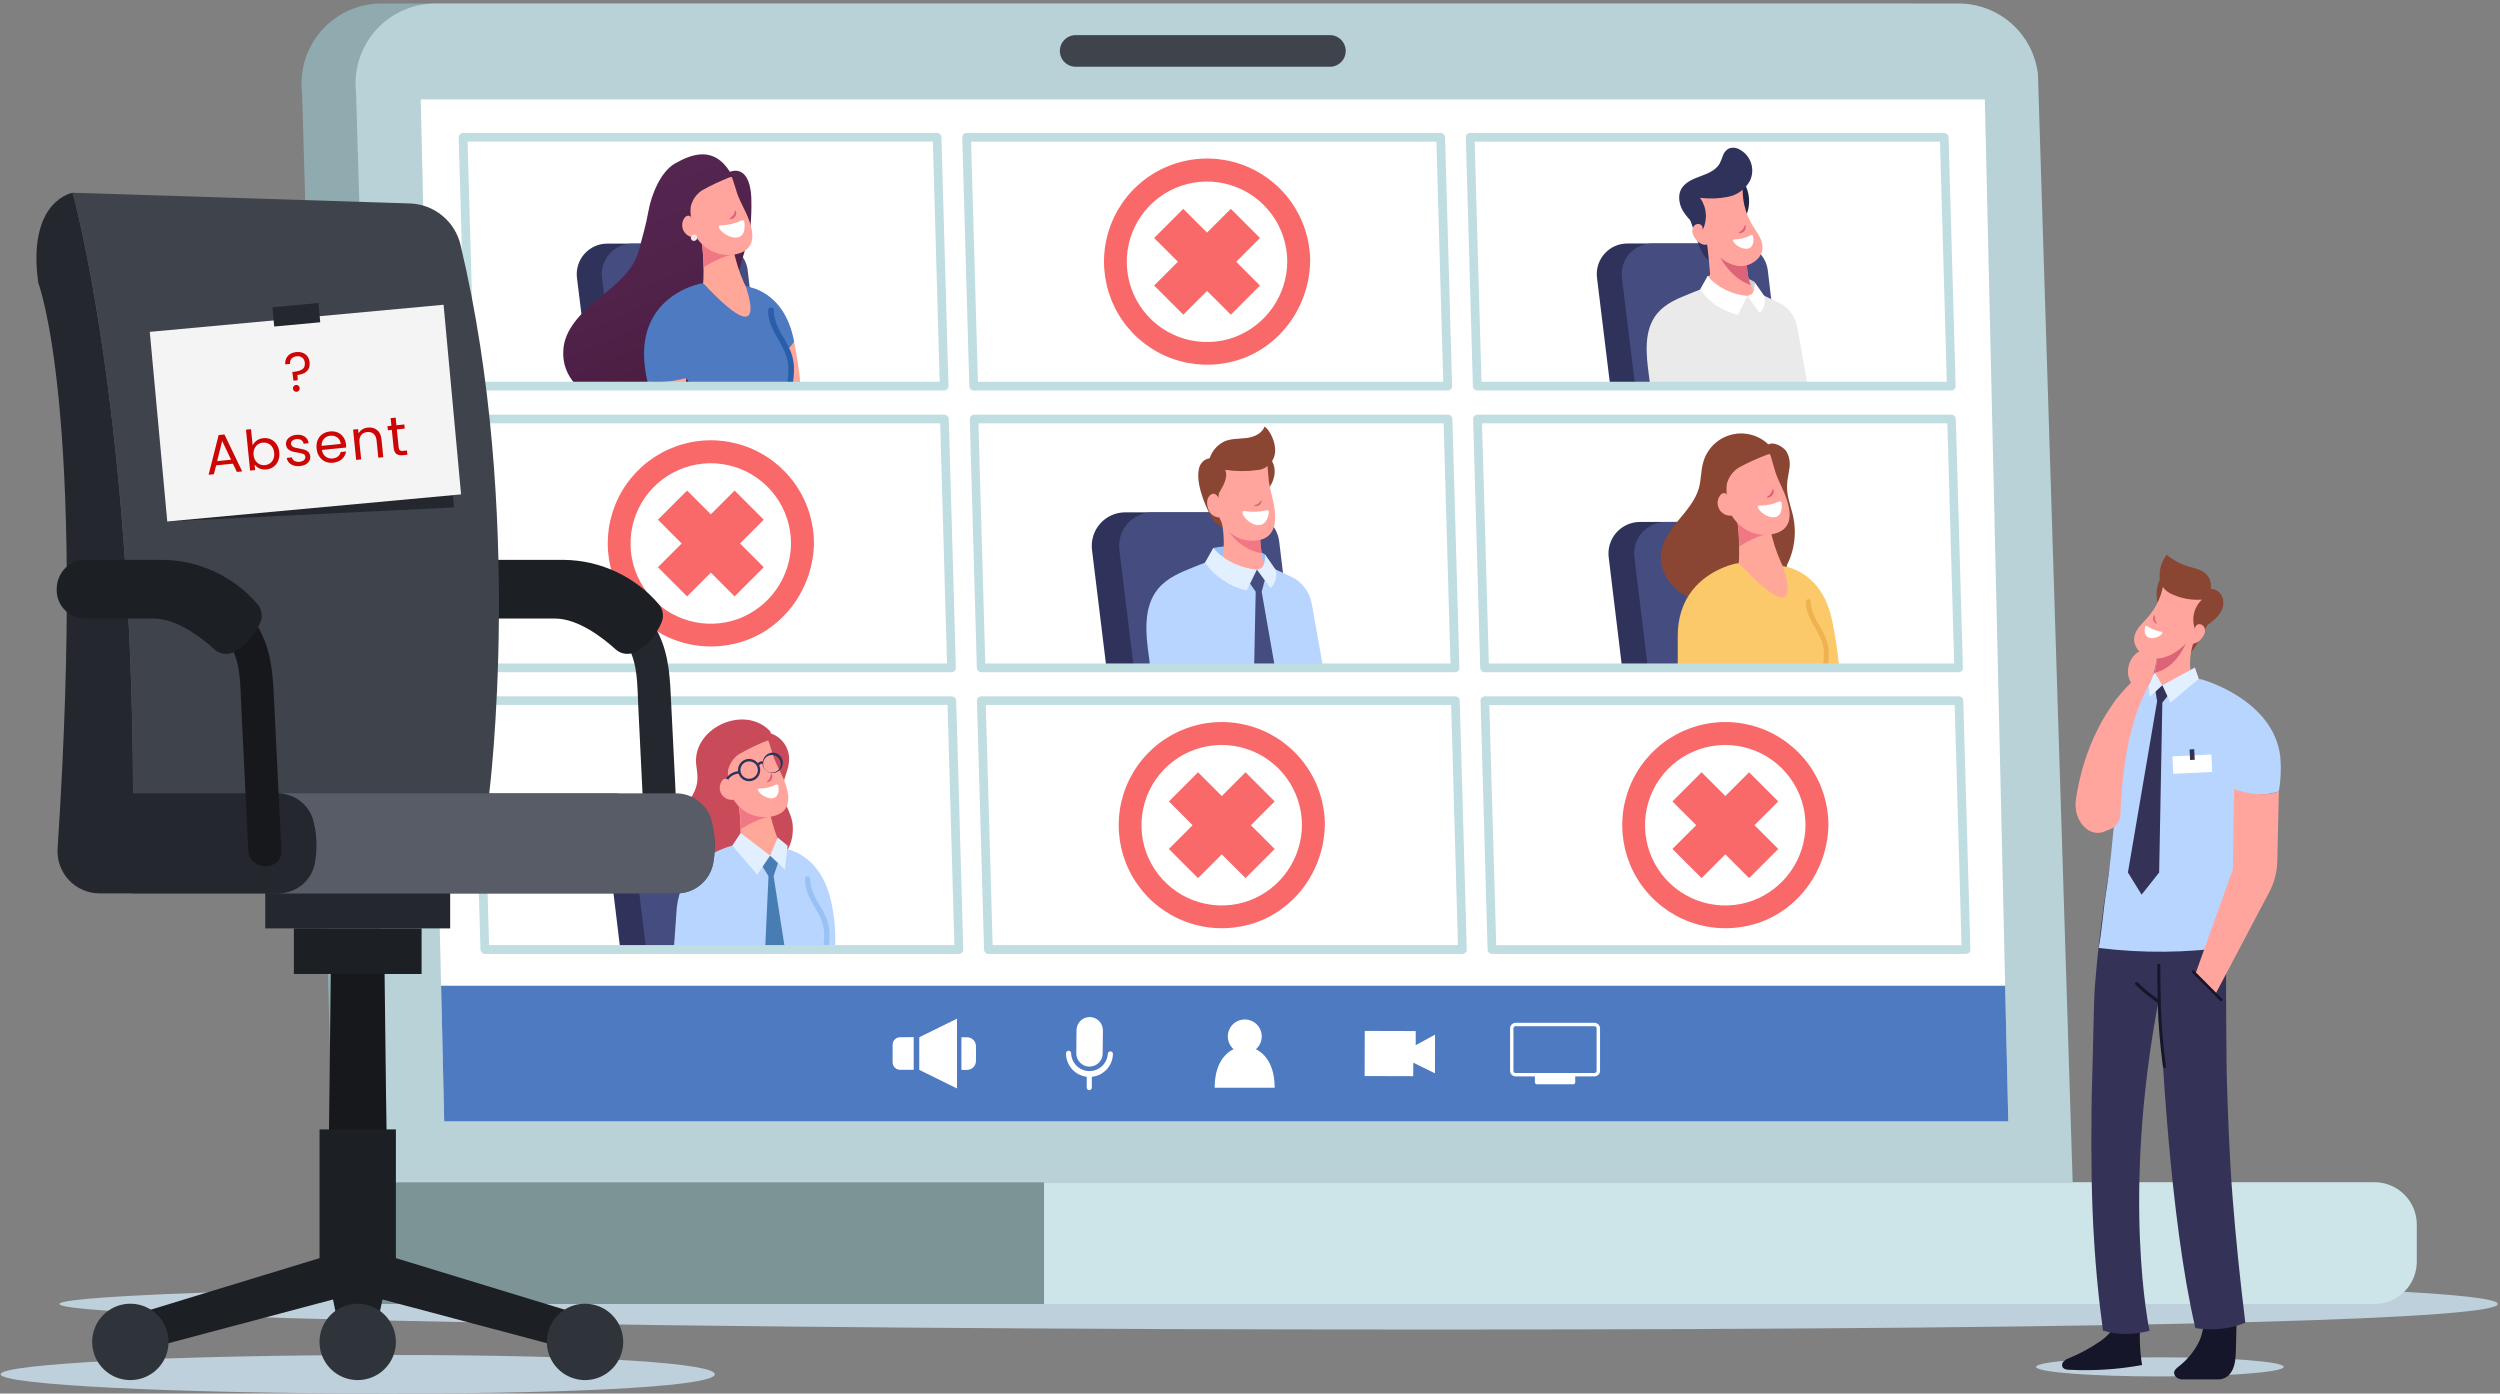 <svg width="540" height="301" viewBox="0 0 540 301" fill="none" xmlns="http://www.w3.org/2000/svg">
<rect x="0" y="0" width="540" height="301" fill="#808080" stroke="none"/>
<g clip-path="url(#clip0_6897_84405)">
<path d="M539.531 281.662C539.531 284.712 473.813 287.183 309.791 287.183C145.769 287.183 12.835 284.712 12.835 281.662C12.835 278.612 145.798 276.141 309.791 276.141C473.783 276.141 539.531 278.612 539.531 281.662Z" fill="#BED0DB"/>
<path d="M82.396 0.758H411.364C415.596 0.756 419.681 2.31 422.843 5.123C426.005 7.936 428.023 11.813 428.514 16.016L436.015 255.362H72.138L65.246 19.998C64.968 17.58 65.204 15.131 65.939 12.811C66.674 10.491 67.891 8.352 69.511 6.535C71.13 4.719 73.115 3.265 75.336 2.269C77.556 1.273 79.963 0.758 82.396 0.758Z" fill="#90ABAF"/>
<path d="M512.864 255.359C514.067 255.357 515.258 255.591 516.37 256.049C517.482 256.507 518.492 257.18 519.343 258.03C520.195 258.879 520.87 259.888 521.331 260.999C521.792 262.109 522.029 263.3 522.029 264.503V272.517C522.029 274.942 521.066 277.267 519.351 278.982C517.637 280.697 515.311 281.66 512.886 281.66H81.289C80.088 281.661 78.898 281.425 77.788 280.966C76.677 280.507 75.669 279.834 74.819 278.985C73.969 278.136 73.295 277.127 72.835 276.018C72.375 274.908 72.138 273.718 72.138 272.517V255.359H512.864Z" fill="#CDE4E8"/>
<path d="M81.289 281.66C80.088 281.661 78.898 281.425 77.788 280.966C76.677 280.507 75.669 279.834 74.819 278.985C73.969 278.136 73.295 277.127 72.835 276.017C72.375 274.908 72.138 273.718 72.138 272.517V255.359H225.514V281.66H81.289Z" fill="#7C9496"/>
<path d="M94.054 0.758H423.044C427.276 0.756 431.362 2.31 434.523 5.123C437.685 7.936 439.704 11.813 440.194 16.016L447.695 255.362H83.943L76.904 19.998C76.626 17.58 76.862 15.131 77.597 12.811C78.332 10.491 79.549 8.352 81.169 6.535C82.788 4.719 84.773 3.265 86.994 2.269C89.215 1.273 91.621 0.758 94.054 0.758Z" fill="#B8D2D8"/>
<path d="M433.793 242.228H95.946L95.447 220.246L95.323 215.157L95.271 212.921L94.927 197.545L90.879 21.469H428.727L432.767 197.545L433.111 212.921L433.163 215.157L433.28 220.246L433.793 242.228Z" fill="white"/>
<path d="M287.259 7.586H232.347C231.441 7.586 230.572 7.946 229.931 8.587C229.291 9.227 228.931 10.097 228.931 11.003C228.931 11.909 229.291 12.778 229.931 13.419C230.572 14.06 231.441 14.42 232.347 14.42H287.259C288.165 14.42 289.034 14.06 289.675 13.419C290.315 12.778 290.675 11.909 290.675 11.003C290.675 10.097 290.315 9.227 289.675 8.587C289.034 7.946 288.165 7.586 287.259 7.586Z" fill="#3F434C"/>
<path d="M433.793 242.221H95.946L95.448 220.239L95.323 215.15L95.272 212.914H433.111L433.163 215.15L433.28 220.239L433.793 242.221Z" fill="#4D7AC0"/>
<path d="M272.535 223.869C272.535 224.594 272.32 225.303 271.918 225.906C271.515 226.509 270.942 226.979 270.272 227.256C269.602 227.534 268.865 227.606 268.154 227.465C267.443 227.323 266.79 226.974 266.277 226.462C265.764 225.949 265.415 225.296 265.274 224.584C265.132 223.873 265.205 223.136 265.482 222.466C265.76 221.796 266.23 221.224 266.832 220.821C267.435 220.418 268.144 220.203 268.869 220.203C269.842 220.203 270.774 220.589 271.462 221.277C272.149 221.964 272.535 222.897 272.535 223.869Z" fill="white"/>
<path d="M268.847 226.062C266.098 226.062 262.366 228.335 262.366 234.949H275.329C275.329 228.335 271.597 226.062 268.847 226.062Z" fill="white"/>
<path d="M294.789 222.68L294.759 232.424L305.259 232.454L305.274 229.543L309.944 231.838L309.974 223.486L305.787 225.759L305.802 222.709L294.789 222.68Z" fill="white"/>
<path d="M235.398 219.68C234.643 219.676 233.918 219.97 233.379 220.499C232.841 221.028 232.533 221.748 232.524 222.503L232.48 227.511C232.474 228.266 232.767 228.994 233.296 229.534C233.825 230.074 234.547 230.382 235.302 230.392C236.058 230.396 236.785 230.101 237.324 229.57C237.862 229.04 238.169 228.318 238.177 227.562L238.228 222.554C238.232 221.798 237.936 221.071 237.406 220.533C236.876 219.994 236.154 219.687 235.398 219.68Z" fill="white"/>
<path d="M240.398 227.591C240.383 227.455 240.318 227.33 240.216 227.239C240.114 227.148 239.982 227.098 239.845 227.098C239.708 227.098 239.576 227.148 239.474 227.239C239.372 227.33 239.307 227.455 239.291 227.591C239.239 228.613 238.794 229.575 238.049 230.276C237.303 230.978 236.316 231.364 235.293 231.354C234.27 231.345 233.29 230.94 232.558 230.226C231.826 229.511 231.399 228.54 231.365 227.518C231.367 227.371 231.311 227.23 231.21 227.124C231.108 227.018 230.969 226.957 230.823 226.953C230.675 226.953 230.534 227.011 230.428 227.113C230.323 227.216 230.262 227.356 230.258 227.503C230.249 228.752 230.7 229.96 231.525 230.897C232.35 231.834 233.491 232.435 234.731 232.584V234.909C234.73 234.981 234.743 235.053 234.77 235.12C234.796 235.187 234.836 235.248 234.886 235.3C234.937 235.351 234.997 235.393 235.063 235.421C235.13 235.45 235.201 235.465 235.273 235.466C235.42 235.466 235.562 235.408 235.667 235.306C235.773 235.203 235.834 235.063 235.838 234.916V232.592C237.08 232.465 238.232 231.885 239.074 230.963C239.915 230.04 240.387 228.84 240.398 227.591Z" fill="white"/>
<path d="M344.406 220.93H327.366C327.051 220.932 326.75 221.057 326.528 221.28C326.306 221.502 326.18 221.803 326.178 222.118V231.312C326.18 231.627 326.306 231.928 326.528 232.15C326.75 232.372 327.051 232.498 327.366 232.5H331.538C331.538 232.5 331.538 232.5 331.538 232.551V233.79C331.54 233.9 331.585 234.004 331.663 234.081C331.741 234.158 331.846 234.201 331.956 234.201H339.838C339.947 234.201 340.051 234.158 340.128 234.081C340.205 234.004 340.249 233.899 340.249 233.79V232.551C340.253 232.534 340.253 232.517 340.249 232.5H344.421C344.735 232.498 345.036 232.372 345.258 232.15C345.481 231.928 345.607 231.627 345.609 231.312V222.118C345.608 221.961 345.576 221.805 345.515 221.661C345.454 221.516 345.365 221.385 345.253 221.275C345.142 221.164 345.009 221.077 344.864 221.018C344.719 220.959 344.563 220.929 344.406 220.93ZM344.868 231.312C344.868 231.435 344.819 231.552 344.733 231.639C344.646 231.725 344.529 231.774 344.406 231.774H327.366C327.243 231.774 327.126 231.725 327.039 231.639C326.953 231.552 326.904 231.435 326.904 231.312V222.118C326.904 221.995 326.953 221.878 327.039 221.791C327.126 221.704 327.243 221.656 327.366 221.656H344.406C344.529 221.656 344.646 221.704 344.733 221.791C344.819 221.878 344.868 221.995 344.868 222.118V231.312Z" fill="white"/>
<path d="M198.561 224.042V231.096L206.714 235.114V220.031L198.561 224.042Z" fill="white"/>
<path d="M194.425 224.038C193.995 224.04 193.583 224.212 193.279 224.517C192.975 224.822 192.805 225.235 192.805 225.666V229.449C192.804 229.663 192.845 229.874 192.926 230.072C193.007 230.269 193.126 230.449 193.277 230.6C193.427 230.751 193.606 230.871 193.803 230.953C194 231.035 194.212 231.077 194.425 231.077H197.358V224.023L194.425 224.038Z" fill="white"/>
<path d="M207.667 224.047H208.862C209.119 224.047 209.372 224.097 209.609 224.195C209.845 224.293 210.06 224.437 210.242 224.618C210.423 224.799 210.566 225.014 210.664 225.251C210.762 225.488 210.813 225.741 210.813 225.997V229.15C210.813 229.406 210.762 229.66 210.664 229.896C210.566 230.133 210.423 230.348 210.242 230.529C210.06 230.71 209.845 230.854 209.609 230.952C209.372 231.05 209.119 231.1 208.862 231.1H207.667V224.047Z" fill="white"/>
<path d="M282.999 56.54C282.999 56.438 282.999 56.335 282.999 56.239C282.943 51.673 281.485 47.234 278.822 43.525C276.159 39.815 272.42 37.013 268.111 35.5C263.802 33.987 259.133 33.835 254.735 35.065C250.337 36.295 246.423 38.847 243.525 42.376C240.626 45.905 238.883 50.24 238.531 54.793C238.179 59.346 239.235 63.897 241.556 67.83C243.878 71.763 247.352 74.886 251.509 76.778C255.665 78.67 260.303 79.237 264.793 78.405C275.241 76.557 282.661 67.245 282.977 56.826C282.991 56.731 282.998 56.636 282.999 56.54ZM266.706 72.81C263.245 74.085 259.467 74.222 255.922 73.202C252.377 72.182 249.25 70.057 246.996 67.137C244.741 64.217 243.477 60.654 243.388 56.966C243.298 53.278 244.387 49.658 246.497 46.632C248.607 43.606 251.627 41.332 255.118 40.141C258.609 38.949 262.39 38.903 265.909 40.008C269.429 41.113 272.504 43.312 274.687 46.285C276.871 49.259 278.048 52.851 278.049 56.54C278.02 60.081 276.92 63.529 274.894 66.433C272.869 69.337 270.012 71.56 266.699 72.81H266.706Z" fill="#F96969"/>
<path d="M272.154 51.408L265.856 45.109L260.723 50.242L255.591 45.109L249.292 51.408L254.425 56.54L249.292 61.673L255.591 67.971L260.723 62.839L265.856 67.971L272.154 61.673L267.022 56.54L272.154 51.408Z" fill="#F96969"/>
<path d="M175.809 117.389C175.809 117.287 175.809 117.184 175.809 117.089C175.751 112.522 174.291 108.084 171.626 104.375C168.961 100.667 165.22 97.867 160.91 96.356C156.601 94.845 151.931 94.695 147.533 95.928C143.136 97.16 139.224 99.715 136.327 103.245C133.43 106.776 131.689 111.112 131.34 115.665C130.99 120.219 132.049 124.77 134.373 128.701C136.697 132.632 140.174 135.754 144.332 137.643C148.489 139.532 153.128 140.097 157.617 139.262C168.066 137.414 175.486 128.102 175.809 117.683C175.809 117.602 175.809 117.492 175.809 117.389ZM159.516 133.66C156.055 134.935 152.277 135.072 148.732 134.052C145.187 133.031 142.06 130.907 139.805 127.986C137.551 125.066 136.287 121.503 136.198 117.816C136.108 114.128 137.197 110.508 139.307 107.481C141.417 104.455 144.437 102.181 147.928 100.99C151.419 99.798 155.2 99.752 158.719 100.857C162.238 101.962 165.314 104.162 167.497 107.135C169.68 110.108 170.858 113.701 170.859 117.389C170.833 120.93 169.735 124.379 167.71 127.283C165.685 130.187 162.829 132.41 159.516 133.66Z" fill="#F96969"/>
<path d="M164.972 112.259L158.673 105.961L153.541 111.093L148.408 105.961L142.11 112.259L147.242 117.392L142.11 122.524L148.408 128.823L153.541 123.69L158.673 128.823L164.972 122.524L159.839 117.392L164.972 112.259Z" fill="#F96969"/>
<path d="M286.173 178.243C286.173 178.133 286.173 178.038 286.173 177.942C286.115 173.376 284.653 168.939 281.988 165.231C279.323 161.523 275.582 158.725 271.273 157.214C266.963 155.704 262.294 155.555 257.897 156.787C253.5 158.02 249.589 160.574 246.692 164.104C243.796 167.634 242.055 171.969 241.705 176.522C241.355 181.075 242.413 185.626 244.736 189.557C247.059 193.488 250.534 196.61 254.691 198.5C258.848 200.39 263.485 200.956 267.975 200.122C278.416 198.275 285.836 188.963 286.159 178.544C286.166 178.448 286.173 178.346 286.173 178.243ZM269.874 194.513C266.412 195.786 262.634 195.922 259.09 194.9C255.545 193.879 252.419 191.753 250.166 188.832C247.913 185.911 246.651 182.348 246.562 178.66C246.474 174.973 247.564 171.353 249.675 168.328C251.785 165.303 254.806 163.029 258.297 161.839C261.788 160.649 265.568 160.603 269.087 161.709C272.606 162.815 275.681 165.015 277.864 167.988C280.046 170.962 281.224 174.554 281.224 178.243C281.197 181.784 280.098 185.234 278.072 188.138C276.046 191.042 273.188 193.265 269.874 194.513Z" fill="#F96969"/>
<path d="M275.329 173.111L269.031 166.812L263.906 171.945L258.773 166.812L252.475 173.111L257.6 178.243L252.475 183.376L258.773 189.674L263.906 184.542L269.031 189.674L275.329 183.376L270.197 178.243L275.329 173.111Z" fill="#F96969"/>
<path d="M394.94 178.243C394.947 178.143 394.947 178.042 394.94 177.942C394.881 173.376 393.42 168.939 390.755 165.231C388.089 161.523 384.348 158.725 380.039 157.214C375.73 155.704 371.061 155.555 366.664 156.787C362.267 158.02 358.355 160.574 355.459 164.104C352.562 167.634 350.821 171.969 350.471 176.522C350.121 181.075 351.179 185.626 353.502 189.557C355.825 193.488 359.301 196.61 363.457 198.5C367.614 200.39 372.252 200.956 376.741 200.122C387.19 198.275 394.61 188.963 394.932 178.544C394.942 178.444 394.944 178.343 394.94 178.243ZM378.648 194.513C375.186 195.788 371.408 195.925 367.863 194.905C364.318 193.885 361.191 191.76 358.937 188.84C356.682 185.92 355.418 182.357 355.329 178.669C355.239 174.981 356.328 171.361 358.438 168.335C360.548 165.309 363.568 163.035 367.059 161.843C370.55 160.652 374.331 160.605 377.85 161.711C381.37 162.816 384.445 165.015 386.628 167.988C388.812 170.962 389.989 174.554 389.991 178.243C389.964 181.783 388.866 185.232 386.841 188.136C384.816 191.04 381.96 193.264 378.648 194.513Z" fill="#F96969"/>
<path d="M384.103 173.111L377.804 166.812L372.672 171.945L367.539 166.812L361.241 173.111L366.373 178.243L361.241 183.376L367.539 189.674L372.672 184.542L377.804 189.674L384.103 183.376L378.97 178.243L384.103 173.111Z" fill="#F96969"/>
<path d="M379.476 83.404H347.815L344.949 59.985C344.837 59.058 344.922 58.119 345.2 57.228C345.478 56.337 345.942 55.515 346.56 54.817C347.179 54.118 347.939 53.559 348.79 53.176C349.641 52.793 350.563 52.594 351.496 52.594H370.157C371.719 52.651 373.21 53.267 374.358 54.328C375.507 55.389 376.237 56.826 376.418 58.379L376.602 59.845L376.734 60.945L376.858 61.95L377.093 63.849V64.003L377.144 64.421L379.476 83.404Z" fill="#2F335B"/>
<path d="M384.865 83.404H353.197L350.338 59.985C350.226 59.059 350.311 58.12 350.589 57.23C350.866 56.34 351.329 55.519 351.947 54.82C352.565 54.122 353.324 53.562 354.174 53.179C355.024 52.795 355.946 52.596 356.878 52.594H375.253C375.431 52.583 375.61 52.583 375.788 52.594C376.794 52.667 377.769 52.976 378.633 53.496C379.361 53.927 380 54.492 380.517 55.161C381.243 56.096 381.701 57.211 381.844 58.387L382.578 64.59L384.865 83.404Z" fill="#454C7F"/>
<path d="M364.533 45.914C365.252 48.035 365.985 50.154 366.733 52.271C367.231 53.737 367.818 55.336 369.123 56.194C369.732 56.577 370.441 56.772 371.161 56.755C371.881 56.739 372.58 56.51 373.17 56.099C371.297 54.59 369.842 52.626 368.947 50.394C368.611 49.312 368.159 48.27 367.598 47.285C367.259 46.8 366.795 46.417 366.255 46.175C365.715 45.934 365.12 45.843 364.533 45.914Z" fill="#2F335B"/>
<path d="M378.992 60.902C378.992 60.902 375.282 58.373 368.83 59.634V62.897L377.423 63.908L379.307 62.786L378.992 60.902Z" fill="#D1D1D1"/>
<path d="M390.489 83.408H356.453C356.365 82.675 356.284 82.015 356.204 81.392C355.558 76.677 354.942 71.325 357.985 67.681C359.738 65.569 362.385 64.476 364.929 63.457L367.217 62.541L367.832 62.291L367.92 62.255L368.83 61.895L369.358 61.683L370.494 61.228L373.119 60.18C374.299 60.781 375.561 61.382 376.858 61.983L378.779 62.856H378.845L379.021 62.944L379.601 63.201L381.067 63.875L382.534 64.572C383.106 64.843 383.721 65.136 384.279 65.415H384.323C385.344 65.938 386.228 66.693 386.905 67.621C387.581 68.548 388.03 69.62 388.216 70.753L390.489 83.408Z" fill="#EAEAEA"/>
<path d="M366.681 50.947C367.224 51.68 368.25 49.363 368.639 50.162C369.028 50.962 368.412 51.409 368.639 52.259C368.866 53.11 369.314 58.301 369.372 59.078C369.372 59.078 369.145 60.853 369.145 60.882C369.314 62.693 371.132 63.272 370.611 65.054C373.977 65.362 375.847 64.453 379.087 63.331C378.809 62.752 378.457 62.172 378.186 61.579C378.09 61.38 378.009 61.174 377.944 60.963C377.79 60.479 377.65 59.987 377.54 59.496C377.43 59.005 377.379 57.583 377.313 57.15C377.247 56.717 377.21 56.49 377.174 56.153C377.094 55.388 377.062 54.619 377.078 53.85C376.897 53.616 376.696 53.397 376.477 53.198C374.167 50.983 370.186 50.287 366.681 50.947Z" fill="#FFA59D"/>
<path d="M370.105 52.562C370.105 52.562 372.54 59.77 378.171 61.574C378.075 61.375 377.994 61.169 377.929 60.958C377.775 60.474 377.636 59.983 377.526 59.492C377.416 59 377.364 57.578 377.298 57.145C377.232 56.712 377.196 56.485 377.159 56.148C377.08 55.383 377.048 54.614 377.064 53.846C376.883 53.611 376.682 53.393 376.462 53.193L370.105 52.562Z" fill="#DD6478"/>
<path d="M377.423 63.913L380.077 67.579C380.077 67.579 381.617 66.45 381.082 63.913L378.992 60.922C378.992 60.922 379.307 63.855 377.423 63.913Z" fill="white"/>
<path d="M368.83 59.633C371.027 62.124 374.111 63.658 377.423 63.907L375.429 68.021C372.108 67.269 369.183 65.316 367.217 62.536L368.83 59.633Z" fill="white"/>
<path d="M377.152 40.314C377.606 41.359 377.83 42.489 377.808 43.627C377.787 44.766 377.52 45.887 377.027 46.913C376.675 45.351 376.294 43.848 375.979 42.286C375.817 41.553 375.685 40.717 376.184 40.167C376.255 40.079 376.347 40.009 376.452 39.965C376.558 39.922 376.672 39.906 376.785 39.918C377.005 39.925 377.254 40.116 377.152 40.314Z" fill="#222747"/>
<path d="M376.477 39.646C376.175 42.807 376.903 45.981 378.552 48.694C379.483 50.212 380.752 51.715 380.708 53.504C380.649 55.85 378.134 57.595 375.788 57.464C373.442 57.331 371.389 55.792 369.922 53.973C368.564 52.299 367.554 50.37 366.952 48.3C366.35 46.23 366.168 44.061 366.417 41.919C369.474 40.189 372.973 39.398 376.477 39.646Z" fill="#FFA59D"/>
<path d="M367.693 49.814C368.28 48.706 368.545 47.455 368.46 46.204C368.374 44.953 367.941 43.75 367.209 42.731C369.227 42.98 371.271 42.908 373.266 42.519C374.256 42.324 375.192 41.913 376.007 41.316C376.822 40.719 377.495 39.951 377.98 39.065C378.555 37.873 378.647 36.505 378.237 35.247C377.827 33.989 376.947 32.937 375.781 32.312C375.425 32.089 375.022 31.953 374.604 31.917C374.186 31.88 373.765 31.942 373.376 32.099C372.816 32.435 372.388 32.953 372.166 33.566C371.959 34.177 371.714 34.775 371.433 35.355C370.575 36.822 368.852 37.496 367.261 38.083C365.669 38.669 363.954 39.373 363.132 40.854C362.311 42.335 362.722 44.52 363.8 45.987C364.844 47.497 366.165 48.796 367.693 49.814Z" fill="#2F335B"/>
<path d="M367.781 49.303C367.779 49.071 367.692 48.849 367.536 48.677C367.381 48.505 367.168 48.397 366.938 48.372C366.707 48.352 366.475 48.398 366.268 48.504C366.062 48.611 365.89 48.773 365.772 48.973C365.536 49.375 365.465 49.854 365.574 50.307C365.691 50.757 365.898 51.179 366.183 51.547C366.564 52.125 367.126 52.561 367.781 52.786C368.11 52.889 368.462 52.888 368.791 52.783C369.119 52.678 369.406 52.474 369.614 52.199C368.786 51.349 367.73 50.542 367.781 49.303Z" fill="#FFA59D"/>
<path d="M375.546 50.29C375.546 50.349 375.7 50.407 375.935 50.363C376.259 50.312 376.554 50.148 376.77 49.901C376.913 49.731 377.013 49.53 377.064 49.315C377.131 49.112 377.131 48.894 377.064 48.691C377.064 48.625 377.005 48.603 376.968 48.611H376.924C376.851 48.748 376.787 48.89 376.734 49.036C376.662 49.202 376.568 49.357 376.455 49.498C376.445 49.521 376.43 49.541 376.411 49.557C376.24 49.755 376.037 49.924 375.81 50.055C375.649 50.158 375.539 50.224 375.546 50.29Z" fill="#DD6478"/>
<path d="M374.6 51.718C375.842 51.688 377.061 51.382 378.171 50.824C378.216 50.796 378.267 50.779 378.32 50.775C378.374 50.77 378.427 50.779 378.476 50.8C378.525 50.821 378.568 50.853 378.602 50.894C378.635 50.936 378.659 50.984 378.67 51.037C379.271 55.113 375.399 53.779 374.424 52.202C374.278 52.012 374.322 51.726 374.6 51.718Z" fill="white"/>
<path d="M273.753 144.392H239.005L235.867 118.73C235.749 117.717 235.847 116.69 236.154 115.718C236.461 114.745 236.97 113.849 237.648 113.087C238.326 112.326 239.157 111.716 240.087 111.298C241.018 110.881 242.026 110.664 243.045 110.664H263.524C265.043 110.729 266.503 111.271 267.696 112.213C268.889 113.156 269.753 114.451 270.167 115.914C270.273 116.271 270.349 116.637 270.395 117.006L270.593 118.634L270.739 119.837L270.878 120.944L271.128 123.026V123.195L271.186 123.657L273.753 144.392Z" fill="#2F335B"/>
<path d="M279.655 144.393H244.915L241.777 118.73C241.659 117.717 241.757 116.691 242.063 115.718C242.37 114.746 242.879 113.849 243.557 113.087C244.235 112.326 245.067 111.716 245.997 111.298C246.927 110.881 247.935 110.665 248.955 110.664H269.119C269.314 110.654 269.51 110.654 269.705 110.664C270.807 110.747 271.874 111.086 272.821 111.654C273.602 112.122 274.288 112.731 274.845 113.451C275.647 114.473 276.154 115.695 276.312 116.985L277.133 123.789L279.655 144.393Z" fill="#454C7F"/>
<path d="M273.217 119.743C273.217 119.743 269.148 116.971 262.065 118.357V121.935L271.494 123.049L273.562 121.818L273.217 119.743Z" fill="#98C2F4"/>
<path d="M285.829 144.394H248.486C248.39 143.609 248.302 142.869 248.214 142.194C247.481 137.062 246.829 131.152 250.172 127.149C252.093 124.832 254.989 123.629 257.79 122.515C258.619 122.177 259.455 121.84 260.298 121.517L260.972 121.239L261.068 121.202L262.065 120.799L262.644 120.572L263.891 120.066L266.765 118.922C268.07 119.582 269.449 120.242 270.878 120.902C271.568 121.224 272.271 121.539 272.983 121.855L273.049 121.891L273.247 121.987C273.452 122.075 273.672 122.17 273.885 122.273L275.512 123.006C275.952 123.204 276.524 123.475 277.133 123.739L279.046 124.656H279.098C280.218 125.232 281.187 126.063 281.928 127.082C282.669 128.1 283.161 129.278 283.365 130.521L285.829 144.394Z" fill="#B8D5FF"/>
<path d="M261.515 98.938C256.72 99.59 259.257 107.465 261.816 111.989C263.091 114.233 267.3 115.12 269.265 114.731C266.882 111.908 263.619 109.232 262.923 105.199C262.065 105.537 262.402 99.326 261.515 98.938Z" fill="#8A4632"/>
<path d="M273.049 122.497C270.033 123.815 266.633 123.959 263.517 122.9C264.675 119.667 264.587 114.358 263.436 111.117C265.093 111.63 266.75 112.026 268.408 112.444C269.617 112.752 270.827 113.06 272.03 113.434C272.071 115.47 272.231 117.502 272.506 119.52C272.635 120.521 272.816 121.515 273.049 122.497Z" fill="#FFA59D"/>
<path d="M272.521 119.513C270.787 119.18 269.159 118.434 267.775 117.339C266.39 116.244 265.289 114.832 264.565 113.222L268.422 112.438C269.632 112.745 270.842 113.053 272.044 113.427C272.086 115.463 272.245 117.495 272.521 119.513Z" fill="#F17785"/>
<path d="M273.467 98.062C274.237 98.654 274.809 99.466 275.107 100.391C275.404 101.316 275.413 102.309 275.131 103.239C274.834 104.436 274.167 105.508 273.225 106.304C273.159 104.28 273.034 102.264 272.968 100.248C273.621 100.152 272.91 98.378 273.467 98.062Z" fill="#8A4632"/>
<path d="M274.061 115.652C272.426 117.213 269.148 117.015 267.227 116.07C265.451 115.181 264.08 113.65 263.392 111.788C263.348 111.678 263.297 111.56 263.253 111.436C263.253 111.172 263.304 110.915 263.312 110.644C263.312 109.911 263.312 109.229 263.246 108.517C263.112 107.336 263.24 106.139 263.62 105.013C264.17 103.641 262.923 101.104 264.243 100.415C266.846 99.389 272.389 100.181 273.379 99.968C273.419 99.958 273.46 99.957 273.5 99.965C273.54 99.973 273.578 99.989 273.612 100.013C273.645 100.036 273.673 100.067 273.693 100.102C273.714 100.137 273.727 100.177 273.731 100.217L273.987 102.952C274.002 103.347 274.039 103.742 274.097 104.133C274.391 106.134 275.102 108.041 275.322 110.05C275.542 112.059 275.564 114.2 274.061 115.652Z" fill="#FFA59D"/>
<path d="M263.37 107.92C263.3 107.656 263.177 107.409 263.008 107.194C262.839 106.98 262.628 106.803 262.388 106.673C262.177 106.628 261.959 106.645 261.757 106.72C261.556 106.795 261.381 106.927 261.251 107.098C260.474 107.905 260.687 109.364 261.134 110.332C261.372 110.812 261.755 111.206 262.228 111.459C262.701 111.711 263.242 111.809 263.773 111.74C263.707 110.486 263.451 109.203 263.37 107.92Z" fill="#FFA59D"/>
<path d="M270.893 109.202C270.893 109.246 270.988 109.327 271.186 109.342C271.467 109.362 271.746 109.287 271.978 109.129C272.139 109.022 272.272 108.879 272.367 108.711C272.466 108.562 272.515 108.384 272.506 108.205C272.506 108.147 272.506 108.117 272.447 108.117H272.404C272.312 108.217 272.226 108.323 272.147 108.432C272.045 108.553 271.929 108.661 271.802 108.755L271.758 108.792C271.571 108.92 271.362 109.014 271.142 109.07C271.003 109.078 270.9 109.107 270.893 109.202Z" fill="#DD6478"/>
<path d="M268.796 110.381C270.374 110.652 271.99 110.6 273.547 110.227C273.608 110.201 273.674 110.191 273.739 110.197C273.805 110.204 273.868 110.227 273.922 110.264C273.976 110.301 274.02 110.352 274.05 110.411C274.079 110.47 274.093 110.535 274.09 110.601C273.452 115.499 269.089 112.977 268.4 110.909C268.334 110.609 268.444 110.323 268.796 110.381Z" fill="white"/>
<path d="M263.099 106.849C264.067 105.155 265.372 103.286 264.646 101.475C266.918 101.834 269.231 101.856 271.509 101.541C272.113 101.51 272.702 101.342 273.231 101.048C273.76 100.755 274.214 100.344 274.559 99.847C276.686 97.347 274.442 92.947 273.152 92.141C272.587 93.607 270.952 94.384 269.361 94.597C267.77 94.809 266.149 94.7 264.668 95.264C263.562 95.74 262.622 96.535 261.969 97.547C261.316 98.559 260.98 99.742 261.002 100.947C261.002 103.337 261.068 105.537 263.099 106.849Z" fill="#8A4632"/>
<path d="M268.539 123.978L271.23 127.798L270.886 144.428H275.432L272.521 127.798L273.562 123.978L271.494 123.047L268.539 123.978Z" fill="#454C7F"/>
<path d="M271.494 123.041L274.427 127.015C274.427 127.015 276.113 125.776 275.527 123.027L273.239 119.734C273.239 119.734 273.562 122.975 271.494 123.041Z" fill="#E1EFFF"/>
<path d="M262.065 118.352C262.065 118.352 265.1 122.384 271.494 123.044L269.295 127.554C265.646 126.73 262.431 124.586 260.269 121.534L262.065 118.352Z" fill="#E1EFFF"/>
<path d="M159.179 83.427H127.511L124.622 60.008C124.51 59.078 124.597 58.134 124.878 57.239C125.159 56.345 125.627 55.52 126.251 54.821C126.876 54.122 127.642 53.564 128.499 53.184C129.356 52.804 130.284 52.611 131.221 52.617H149.889C151.449 52.685 152.933 53.304 154.08 54.363C155.226 55.422 155.96 56.853 156.151 58.403L156.327 59.869L156.459 60.969L156.591 61.973L156.818 63.872V64.026L156.87 64.444L159.179 83.427Z" fill="#2F335B"/>
<path d="M164.561 83.427H132.893L130.034 60.008C129.922 59.082 130.007 58.143 130.285 57.253C130.562 56.363 131.025 55.541 131.643 54.843C132.261 54.145 133.02 53.585 133.87 53.202C134.72 52.818 135.641 52.619 136.574 52.617H154.956C155.132 52.617 155.315 52.617 155.491 52.617C157.004 52.741 158.428 53.382 159.523 54.433C160.619 55.484 161.318 56.881 161.503 58.388L162.237 64.591L164.561 83.427Z" fill="#454C7F"/>
<path d="M172.942 83.408H167.567C167.549 81.022 167.795 78.642 168.301 76.311C168.435 75.742 168.634 75.191 168.895 74.668C169.068 74.304 169.318 73.981 169.628 73.722C169.654 73.7 169.683 73.682 169.716 73.671C169.988 73.502 170.303 73.416 170.623 73.422C170.943 73.429 171.254 73.528 171.519 73.707C172.158 76.915 172.633 80.153 172.942 83.408Z" fill="#FFA799"/>
<path d="M161.078 61.867C161.078 61.867 169.386 62.446 171.519 73.709C171.519 73.709 170.581 76.4 165.932 76.766C165.932 76.766 164.884 63.913 161.078 61.867Z" fill="#4D7AC0"/>
<path d="M162.295 43.447C162.332 45.172 162.275 46.897 162.127 48.616C161.949 50.155 161.63 51.674 161.174 53.155C161.078 53.492 160.976 53.822 160.873 54.159C160.462 55.545 160.022 56.945 159.67 58.339C159.487 59.072 159.326 59.805 159.194 60.494C159.12 60.897 159.055 61.301 159.003 61.711C158.864 62.697 158.805 63.693 158.827 64.688C158.827 65.099 158.871 65.517 158.915 65.927C158.967 66.529 159.047 67.13 159.135 67.731C159.434 69.327 159.628 70.941 159.714 72.563C159.738 76.501 158.408 80.327 155.946 83.4H124.659L124.366 83.07C123.428 82.105 122.704 80.953 122.241 79.69C121.777 78.427 121.584 77.08 121.675 75.738C121.836 71.192 125.576 67.511 129.183 64.585C132.79 61.66 136.809 58.559 137.982 54.122C138.774 51.087 139.529 48.645 140.071 45.566C140.68 42.112 142.667 37.141 145.739 35.345C149.581 33.145 154.193 31.605 157.654 37.097C160.858 35.997 162.295 39.135 162.295 43.447Z" fill="url(#paint0_linear_6897_84405)"/>
<path d="M162.317 64.297C160.714 65.518 158.76 66.189 156.745 66.211C154.842 66.181 153.011 65.48 151.576 64.231C151.773 62.84 151.898 61.441 151.95 60.037C151.95 59.715 151.95 59.392 151.95 59.069C151.95 58.695 151.986 58.336 151.95 57.947V57.749C151.939 56.154 151.836 54.56 151.642 52.976L151.598 52.683C151.581 52.209 151.507 51.739 151.378 51.282C151.378 49.721 150.74 48.166 150.285 46.648C152.991 47.492 155.682 48.474 157.83 50.315C157.881 50.784 157.947 51.246 158.013 51.715C158.087 52.192 158.175 52.661 158.263 53.138L158.351 53.599C158.461 54.157 158.585 54.699 158.717 55.242C158.717 55.286 158.717 55.33 158.754 55.374C158.857 55.784 158.967 56.195 159.084 56.606C159.172 56.906 159.252 57.207 159.355 57.508V57.551C160.108 59.896 161.101 62.156 162.317 64.297Z" fill="#FFA799"/>
<path d="M171.079 78.885C170.991 79.619 170.786 81.269 170.596 83.402H149.332C148.958 82.808 148.599 82.229 148.196 81.642H148.159C143.437 83.952 139.859 82.434 139.859 82.434C139.639 81.523 139.468 80.6 139.346 79.67C137.879 68.921 143.84 64.272 148.049 62.366C148.24 62.271 148.445 62.19 148.635 62.109C149.431 61.782 150.25 61.512 151.084 61.303C151.339 61.259 151.583 61.222 151.818 61.193H151.876C152.052 61.193 152.228 61.193 152.404 61.193C154.714 61.061 156.701 61.589 158.959 61.743H159.619C160.095 61.752 160.57 61.791 161.042 61.86L161.694 61.97C163.674 62.777 165.074 64.404 166.248 66.406C166.57 66.978 166.878 67.572 167.179 68.188C167.912 69.698 168.557 71.326 169.254 72.954C169.356 73.21 169.466 73.452 169.576 73.687L170.082 74.736C170.086 74.757 170.086 74.78 170.082 74.802C170.153 74.956 170.215 75.115 170.266 75.278C170.649 76.453 170.921 77.66 171.079 78.885Z" fill="#4D7AC0"/>
<path d="M158.666 54.939C156.759 55.122 154.032 56.449 151.979 57.71C151.968 56.115 151.865 54.521 151.671 52.937L151.627 52.644C151.61 52.17 151.537 51.7 151.407 51.243C151.407 49.682 150.769 48.127 150.314 46.609C153.02 47.453 155.711 48.435 157.859 50.276C157.918 50.774 157.977 51.243 158.043 51.676C158.194 52.774 158.402 53.863 158.666 54.939Z" fill="#F17785"/>
<path d="M161.79 53.315C160.514 55.089 157.229 55.426 155.125 54.781C153.184 54.211 151.515 52.958 150.425 51.254C150.359 51.144 150.278 51.041 150.205 50.931C150.182 50.671 150.145 50.411 150.095 50.154C149.97 49.472 149.765 48.783 149.574 48.109C149.191 47 149.06 45.82 149.193 44.655C149.52 43.243 150.359 42.003 151.546 41.172C153.542 40.044 155.618 39.064 157.757 38.239C157.796 38.224 157.837 38.217 157.879 38.219C157.921 38.221 157.962 38.23 157.999 38.248C158.037 38.266 158.071 38.291 158.098 38.323C158.126 38.354 158.147 38.39 158.16 38.43L159.003 41.04C159.101 41.423 159.221 41.8 159.363 42.169C160.096 44.054 161.188 45.784 161.841 47.698C162.493 49.612 162.963 51.665 161.79 53.315Z" fill="#FFA59D"/>
<path d="M149.552 47.533C149.435 47.123 149.215 46.668 148.819 46.58C148.608 46.568 148.399 46.616 148.215 46.72C148.032 46.825 147.882 46.98 147.785 47.167C147.485 47.626 147.335 48.166 147.354 48.713C147.373 49.261 147.56 49.79 147.89 50.227C148.221 50.664 148.678 50.988 149.2 51.156C149.722 51.324 150.283 51.326 150.806 51.163C150.454 49.96 149.919 48.728 149.552 47.533Z" fill="#FFA59D"/>
<path d="M157.617 47.263C157.617 47.322 157.779 47.366 158.006 47.307C158.319 47.223 158.593 47.034 158.783 46.772C158.911 46.594 158.994 46.388 159.025 46.171C159.064 45.965 159.039 45.752 158.952 45.562C158.952 45.496 158.879 45.474 158.842 45.489C158.83 45.486 158.817 45.486 158.805 45.489C158.746 45.633 158.695 45.779 158.651 45.929C158.595 46.096 158.519 46.256 158.424 46.405C158.414 46.426 158.402 46.446 158.387 46.464C158.235 46.673 158.049 46.857 157.837 47.007C157.705 47.124 157.617 47.197 157.617 47.263Z" fill="#DD6478"/>
<path d="M155.579 48.673C157.162 48.669 158.725 48.313 160.154 47.632C160.213 47.596 160.279 47.575 160.347 47.571C160.415 47.567 160.483 47.579 160.546 47.608C160.608 47.636 160.662 47.679 160.704 47.733C160.746 47.787 160.773 47.851 160.785 47.918C161.437 53.131 156.547 51.32 155.337 49.289C155.168 48.996 155.227 48.673 155.579 48.673Z" fill="white"/>
<path d="M150.608 51.31C150.608 51.497 150.537 51.678 150.409 51.814C150.281 51.95 150.105 52.032 149.919 52.044C149.83 52.048 149.741 52.035 149.658 52.005C149.574 51.974 149.498 51.927 149.433 51.866C149.369 51.805 149.317 51.731 149.282 51.65C149.247 51.568 149.229 51.48 149.229 51.391C149.229 51.204 149.3 51.024 149.428 50.888C149.557 50.751 149.732 50.669 149.919 50.658C150.008 50.652 150.097 50.664 150.181 50.694C150.265 50.724 150.342 50.772 150.406 50.833C150.471 50.894 150.523 50.968 150.557 51.05C150.592 51.133 150.609 51.221 150.608 51.31Z" fill="#F4E4EB"/>
<path d="M171.153 83.408H169.921C170.211 81.96 170.329 80.484 170.273 79.009C170.182 77.914 169.899 76.844 169.437 75.848C169.268 75.46 169.078 75.115 168.872 74.705L168.806 74.58C167.501 72.182 165.822 69.829 165.939 66.976C165.938 66.863 165.972 66.752 166.037 66.659C166.101 66.566 166.193 66.495 166.299 66.456C166.393 66.415 166.497 66.399 166.599 66.409C166.702 66.419 166.8 66.454 166.885 66.512C166.971 66.569 167.04 66.647 167.088 66.739C167.135 66.83 167.159 66.932 167.157 67.035C167.144 67.437 167.168 67.84 167.23 68.238C167.62 69.941 168.324 71.557 169.305 73.004C169.444 73.238 169.584 73.473 169.716 73.737C169.847 74.001 170.089 74.411 170.258 74.756C170.331 74.895 170.397 75.027 170.463 75.166C171.034 76.362 171.379 77.652 171.483 78.972C171.543 80.458 171.433 81.947 171.153 83.408Z" fill="#2A5EA8"/>
<path d="M161.078 61.862C161.078 61.862 166.68 77.047 151.862 61.129C153.222 60.105 154.911 59.614 156.609 59.748C158.307 59.884 159.897 60.636 161.078 61.862Z" fill="#FFA799"/>
<path d="M148.196 83.409H139.969C139.896 82.801 139.866 82.456 139.866 82.456C142.658 82.674 145.466 82.406 148.166 81.664H148.203C148.181 82.17 148.181 82.757 148.196 83.409Z" fill="#FFA799"/>
<path d="M383.106 144.564H350.411L347.478 120.368C347.362 119.412 347.45 118.443 347.736 117.523C348.022 116.604 348.501 115.756 349.139 115.035C349.777 114.315 350.561 113.738 351.439 113.342C352.317 112.947 353.268 112.742 354.231 112.742H373.478C374.908 112.804 376.282 113.313 377.405 114.199C378.529 115.085 379.346 116.301 379.74 117.677C379.834 118.016 379.903 118.361 379.945 118.711L380.129 120.243L380.268 121.38L380.4 122.413L380.635 124.378V124.532L380.686 124.965L383.106 144.564Z" fill="#2F335B"/>
<path d="M388.663 144.564H355.969L353.036 120.368C352.92 119.412 353.008 118.443 353.294 117.523C353.58 116.604 354.058 115.756 354.697 115.035C355.335 114.315 356.119 113.738 356.997 113.342C357.875 112.947 358.826 112.742 359.789 112.742H378.765H379.315C380.352 112.821 381.357 113.143 382.248 113.681C383.143 114.214 383.904 114.948 384.468 115.825C385.033 116.701 385.387 117.696 385.503 118.733L386.288 125.141L388.663 144.564Z" fill="#454C7F"/>
<path d="M381.984 96.005C380.919 94.978 379.605 94.248 378.171 93.885C376.738 93.522 375.234 93.54 373.809 93.936C372.385 94.332 371.088 95.093 370.047 96.144C369.007 97.195 368.259 98.499 367.876 99.927C367.385 101.68 367.458 103.594 366.989 105.324C366.256 108.044 364.306 110.244 362.509 112.422C360.713 114.599 358.953 117.019 358.733 119.834C358.617 121.95 359.276 124.036 360.588 125.7C361.903 127.347 363.613 128.633 365.559 129.44C368.208 130.59 371.121 130.993 373.983 130.605C376.845 130.218 379.546 129.055 381.793 127.242C384.041 125.429 385.75 123.036 386.735 120.322C387.72 117.607 387.943 114.675 387.38 111.842C386.918 109.533 385.914 107.289 386.002 104.935C386.002 103.66 386.376 102.42 386.515 101.152C386.727 99.889 386.491 98.593 385.848 97.486C385.1 96.401 383.054 95.338 381.984 96.005Z" fill="#8A4632"/>
<path d="M386.383 124.817C384.717 126.085 382.685 126.779 380.591 126.797C378.627 126.77 376.737 126.045 375.26 124.751C375.464 123.317 375.591 121.873 375.641 120.425C375.641 120.088 375.641 119.758 375.641 119.42C375.641 119.032 375.641 118.65 375.641 118.262V117.998C375.632 116.353 375.527 114.71 375.326 113.078C375.326 112.975 375.326 112.88 375.282 112.77C375.269 112.274 375.192 111.781 375.055 111.304C375.055 109.69 374.395 108.085 373.926 106.516C376.712 107.388 379.498 108.407 381.712 110.27C381.764 110.754 381.83 111.238 381.903 111.736C381.9 111.748 381.9 111.761 381.903 111.773C381.976 112.264 382.064 112.748 382.16 113.239L382.248 113.709C382.365 114.28 382.49 114.845 382.629 115.402C382.629 115.454 382.629 115.498 382.666 115.542C382.776 115.967 382.886 116.392 383.01 116.817C383.098 117.125 383.186 117.441 383.289 117.749V117.793C384.076 120.234 385.113 122.588 386.383 124.817Z" fill="#FFA799"/>
<path d="M382.578 115.162C380.605 115.352 377.79 116.724 375.671 118.021C375.661 116.377 375.556 114.734 375.355 113.101C375.355 112.999 375.355 112.903 375.311 112.793C375.298 112.297 375.222 111.804 375.084 111.327C375.084 109.714 374.424 108.108 373.955 106.539C376.741 107.412 379.527 108.431 381.742 110.293C381.8 110.814 381.859 111.298 381.932 111.76C381.929 111.772 381.929 111.784 381.932 111.796C382.084 112.929 382.3 114.053 382.578 115.162Z" fill="#F17785"/>
<path d="M385.76 113.8C384.396 115.597 380.994 115.853 378.845 115.164C376.857 114.527 375.166 113.19 374.087 111.403L373.867 111.065C373.852 110.795 373.823 110.526 373.779 110.259C373.662 109.526 373.471 108.836 373.295 108.132C372.93 106.977 372.827 105.755 372.994 104.554C373.367 103.106 374.267 101.848 375.517 101.028C377.605 99.892 379.774 98.912 382.006 98.095C382.047 98.081 382.09 98.076 382.133 98.079C382.176 98.082 382.218 98.094 382.256 98.114C382.294 98.134 382.328 98.161 382.356 98.195C382.383 98.228 382.404 98.266 382.416 98.307L383.208 101.02C383.304 101.416 383.421 101.805 383.553 102.186C384.242 104.158 385.342 105.977 385.965 107.964C386.588 109.951 387.014 112.136 385.76 113.8Z" fill="#FFA59D"/>
<path d="M373.302 107.509C373.192 107.084 372.972 106.607 372.569 106.504C372.352 106.485 372.135 106.53 371.944 106.633C371.752 106.736 371.595 106.892 371.491 107.084C371.168 107.548 370.997 108.101 371.001 108.667C371.005 109.233 371.184 109.784 371.513 110.244C371.842 110.704 372.306 111.051 372.84 111.238C373.375 111.424 373.953 111.441 374.497 111.285C374.145 110.038 373.632 108.755 373.302 107.509Z" fill="#FFA59D"/>
<path d="M381.617 107.431C381.617 107.497 381.778 107.541 382.013 107.489C382.339 107.412 382.629 107.226 382.834 106.961C382.97 106.78 383.06 106.569 383.098 106.345C383.148 106.134 383.128 105.913 383.039 105.715C383.003 105.649 382.973 105.627 382.929 105.634H382.885C382.822 105.78 382.768 105.929 382.724 106.081C382.659 106.255 382.573 106.42 382.468 106.573C382.47 106.592 382.47 106.612 382.468 106.631C382.309 106.846 382.113 107.03 381.888 107.174C381.712 107.291 381.602 107.365 381.617 107.431Z" fill="#DD6478"/>
<path d="M379.989 109.203C381.458 109.237 382.915 108.944 384.257 108.345C384.311 108.315 384.372 108.299 384.435 108.297C384.497 108.295 384.559 108.309 384.615 108.336C384.671 108.363 384.72 108.404 384.757 108.454C384.794 108.504 384.819 108.562 384.829 108.624C385.312 113.471 380.825 111.682 379.755 109.768C379.601 109.453 379.667 109.159 379.989 109.203Z" fill="white"/>
<path d="M395.842 134.528C393.642 122.9 385.071 122.306 385.071 122.306C384.585 122.231 384.095 122.189 383.604 122.181C383.377 122.181 383.15 122.181 382.922 122.181C380.598 122.027 378.523 121.448 376.162 121.616C375.979 121.616 375.795 121.616 375.612 121.653H375.546L374.754 121.763C373.895 121.981 373.052 122.257 372.232 122.592L371.616 122.863C367.693 124.645 362.26 128.729 362.392 137.711V144.566H397.315C396.995 141.198 396.503 137.847 395.842 134.528Z" fill="#FBC96A"/>
<path d="M394.72 144.546H393.62C393.886 143.249 393.992 141.924 393.935 140.601C393.859 139.629 393.611 138.678 393.202 137.793C393.055 137.448 392.887 137.111 392.711 136.781L392.645 136.664C391.486 134.537 389.998 132.448 390.093 129.903C390.093 129.803 390.125 129.706 390.182 129.625C390.24 129.543 390.322 129.482 390.416 129.449C390.498 129.418 390.587 129.407 390.674 129.418C390.762 129.429 390.845 129.462 390.918 129.512C390.99 129.563 391.049 129.63 391.089 129.708C391.129 129.787 391.15 129.874 391.149 129.962C391.138 130.32 391.16 130.678 391.215 131.032C391.566 132.545 392.189 133.981 393.055 135.27C393.18 135.476 393.305 135.681 393.422 135.886C393.539 136.092 393.759 136.495 393.906 136.796C393.972 136.92 394.031 137.038 394.089 137.162C394.599 138.225 394.907 139.374 394.998 140.55C395.059 141.888 394.966 143.229 394.72 144.546Z" fill="#EFB250"/>
<path d="M385.071 122.302C385.071 122.302 390.848 137.978 375.539 121.569C376.941 120.502 378.687 119.988 380.444 120.123C382.201 120.258 383.847 121.033 385.071 122.302Z" fill="#FFA799"/>
<path d="M166.871 205.493H134.03L131.097 181.209C130.98 180.254 131.066 179.285 131.35 178.365C131.634 177.446 132.109 176.596 132.744 175.873C133.378 175.15 134.159 174.569 135.034 174.168C135.908 173.767 136.858 173.555 137.82 173.547H157.178C158.614 173.609 159.994 174.122 161.122 175.013C162.25 175.904 163.068 177.128 163.461 178.511C163.555 178.85 163.626 179.196 163.674 179.545L163.857 181.084L163.997 182.221L164.129 183.269L164.363 185.234V185.396L164.414 185.828L166.871 205.493Z" fill="#2F335B"/>
<path d="M172.458 205.494H139.617L136.647 181.209C136.531 180.249 136.62 179.275 136.908 178.351C137.196 177.427 137.677 176.575 138.319 175.851C138.96 175.127 139.748 174.547 140.631 174.15C141.513 173.753 142.469 173.547 143.437 173.547H162.501C162.686 173.536 162.872 173.536 163.058 173.547C164.095 173.629 165.099 173.95 165.991 174.486C166.73 174.927 167.382 175.501 167.912 176.179C168.662 177.15 169.136 178.305 169.283 179.523L170.067 185.961L172.458 205.494Z" fill="#454C7F"/>
<path d="M152.221 187.279C148.797 185.813 146.047 183.144 146.15 179.214C146.201 177.109 147.198 175.394 148.349 173.7C150.307 170.811 151.062 169.403 150.439 165.635C149.097 157.569 160.44 152.004 166.211 157.796C166.377 157.956 166.475 158.174 166.482 158.405C167.756 158.839 168.842 159.699 169.558 160.839C170.273 161.979 170.575 163.33 170.412 164.667C170.141 167.218 168.542 169.205 169.158 171.889C169.686 174.184 171.145 176.098 171.248 178.488C171.688 188.526 159.296 190.249 152.221 187.279Z" fill="#C94B5A"/>
<path d="M170.082 185.525C168.513 186.719 166.599 187.375 164.627 187.394C162.764 187.37 160.971 186.684 159.568 185.459C159.763 184.098 159.885 182.727 159.934 181.353C159.934 181.037 159.934 180.722 159.934 180.407C159.934 180.04 159.971 179.674 159.934 179.307V179.109C159.922 177.55 159.822 175.993 159.634 174.446L159.59 174.16C159.573 173.696 159.501 173.236 159.377 172.789C159.377 171.256 158.747 169.738 158.307 168.25C160.946 169.079 163.586 170.039 165.69 171.806C165.742 172.268 165.8 172.723 165.866 173.177C165.863 173.189 165.863 173.202 165.866 173.214C165.939 173.683 166.027 174.145 166.115 174.614C166.115 174.761 166.167 174.915 166.196 175.054C166.306 175.604 166.431 176.139 166.555 176.667C166.555 176.711 166.555 176.755 166.592 176.799C166.695 177.203 166.805 177.606 166.915 178.002C167.025 178.398 167.083 178.596 167.186 178.889C167.186 178.889 167.186 178.889 167.186 178.933C167.922 181.224 168.893 183.433 170.082 185.525Z" fill="#FFA799"/>
<path d="M180.303 205.474H145.512L146.084 197.482V197.379C146.428 189.204 151.568 185.391 155.337 183.675C155.535 183.58 155.748 183.492 155.946 183.411C156.769 183.069 157.617 182.79 158.483 182.575L159.282 182.465H159.348C159.531 182.465 159.714 182.465 159.898 182.429C162.288 182.289 164.356 182.839 166.687 182.993C166.915 182.993 167.149 183.03 167.377 183.037C167.868 183.043 168.358 183.082 168.843 183.155C168.843 183.155 177.458 183.748 179.673 195.436C180.369 198.734 180.582 202.115 180.303 205.474Z" fill="#B8D5FF"/>
<path d="M166.541 176.372C164.671 176.548 162.002 177.839 159.993 179.078C159.981 177.519 159.88 175.962 159.692 174.414L159.648 174.129C159.631 173.665 159.56 173.205 159.436 172.757C159.436 171.225 158.805 169.707 158.365 168.219C161.005 169.047 163.644 170.008 165.749 171.775C165.807 172.266 165.859 172.728 165.925 173.146C165.921 173.158 165.921 173.171 165.925 173.183C166.073 174.256 166.278 175.321 166.541 176.372Z" fill="#F17785"/>
<path d="M169.591 174.765C168.344 176.503 165.126 176.833 163.073 176.232C161.172 175.677 159.538 174.449 158.475 172.778L158.255 172.463C158.255 172.214 158.197 171.965 158.153 171.73C158.021 171.055 157.823 170.388 157.639 169.728C157.265 168.641 157.137 167.484 157.265 166.341C157.582 164.959 158.403 163.746 159.568 162.939C161.519 161.812 163.55 160.832 165.646 160.006C165.684 159.991 165.725 159.983 165.766 159.984C165.806 159.986 165.847 159.995 165.884 160.012C165.921 160.029 165.954 160.054 165.981 160.084C166.008 160.115 166.029 160.15 166.042 160.189L166.863 162.748C166.966 163.122 167.083 163.481 167.215 163.855C167.949 165.703 169.004 167.397 169.642 169.266C170.28 171.136 170.742 173.16 169.591 174.765Z" fill="#FFA59D"/>
<path d="M163.96 170.326C165.229 170.329 166.482 170.046 167.626 169.497C167.673 169.471 167.726 169.456 167.779 169.453C167.833 169.451 167.887 169.461 167.936 169.483C167.986 169.506 168.029 169.539 168.063 169.581C168.097 169.623 168.12 169.672 168.132 169.725C168.652 173.882 164.752 172.438 163.791 170.825C163.63 170.59 163.681 170.326 163.96 170.326Z" fill="white"/>
<path d="M178.837 205.48H177.664C177.948 204.094 178.061 202.678 178.001 201.264C177.915 200.223 177.647 199.206 177.209 198.258C177.048 197.891 176.865 197.525 176.674 197.173L176.608 197.048C175.362 194.775 173.77 192.539 173.88 189.818C173.879 189.711 173.912 189.605 173.973 189.517C174.035 189.429 174.123 189.363 174.225 189.327C174.315 189.289 174.414 189.274 174.512 189.284C174.609 189.294 174.703 189.328 174.784 189.384C174.865 189.439 174.931 189.514 174.975 189.602C175.02 189.689 175.042 189.786 175.039 189.884C175.027 190.264 175.049 190.645 175.105 191.021C175.477 192.64 176.145 194.177 177.077 195.552L177.466 196.219C177.649 196.542 177.825 196.865 177.986 197.187C178.052 197.319 178.118 197.451 178.177 197.583C178.723 198.718 179.053 199.943 179.152 201.198C179.216 202.633 179.11 204.07 178.837 205.48Z" fill="#98C2F4"/>
<path d="M166.343 184.815L160.917 182.007L168.235 181.75L166.343 184.815Z" fill="#FFA799"/>
<path d="M163.901 185.876L165.998 189.249L165.25 205.475H169.628L167.098 189.249L168.234 185.846L166.343 184.812L163.901 185.876Z" fill="#477DB2"/>
<path d="M159.979 179.93L166.343 184.813L163.557 188.919L158.175 182.657L159.979 179.93Z" fill="#E1EFFF"/>
<path d="M166.343 184.814L169.518 187.821L170.126 182.681L167.993 180.906L166.343 184.814Z" fill="#E1EFFF"/>
<path d="M166.775 162.566C166.278 162.606 165.81 162.813 165.446 163.154C165.082 163.495 164.845 163.949 164.774 164.443C164.558 164.414 164.338 164.442 164.136 164.524C163.969 164.6 163.819 164.71 163.696 164.846C163.381 164.443 162.944 164.151 162.451 164.013C161.958 163.875 161.433 163.899 160.955 164.081C160.476 164.263 160.068 164.594 159.791 165.024C159.514 165.455 159.381 165.963 159.414 166.474C159.414 166.474 159.414 166.54 159.414 166.577C158.727 166.651 158.075 166.921 157.537 167.354C156.911 167.858 156.468 168.553 156.276 169.334L156.782 169.458C156.934 168.826 157.282 168.258 157.776 167.834C158.269 167.411 158.883 167.153 159.531 167.097C159.713 167.653 160.092 168.122 160.595 168.418C161.099 168.714 161.694 168.816 162.268 168.704C162.841 168.593 163.355 168.275 163.711 167.812C164.067 167.349 164.241 166.771 164.202 166.188C164.185 165.888 164.111 165.594 163.982 165.323C164.061 165.182 164.185 165.071 164.334 165.007C164.454 164.957 164.586 164.939 164.715 164.956V165.095C164.78 165.517 164.965 165.91 165.249 166.227C165.532 166.545 165.902 166.774 166.314 166.885C166.725 166.997 167.159 166.986 167.565 166.856C167.97 166.725 168.329 166.479 168.597 166.148C168.866 165.818 169.032 165.416 169.077 164.992C169.121 164.569 169.042 164.141 168.848 163.762C168.655 163.382 168.355 163.068 167.986 162.855C167.616 162.643 167.193 162.542 166.768 162.566H166.775ZM161.921 168.212C161.551 168.233 161.183 168.144 160.863 167.955C160.543 167.767 160.286 167.489 160.125 167.155C159.964 166.821 159.905 166.446 159.956 166.079C160.007 165.712 160.166 165.367 160.412 165.09C160.659 164.813 160.982 164.615 161.341 164.521C161.7 164.428 162.078 164.443 162.429 164.564C162.78 164.685 163.086 164.908 163.31 165.203C163.535 165.499 163.666 165.854 163.689 166.225C163.717 166.722 163.546 167.211 163.215 167.583C162.884 167.955 162.419 168.181 161.921 168.212ZM167.054 166.841C166.676 166.907 166.287 166.857 165.939 166.697C165.59 166.537 165.298 166.275 165.102 165.946C164.906 165.616 164.814 165.235 164.84 164.852C164.865 164.469 165.006 164.104 165.244 163.803C165.482 163.502 165.806 163.281 166.173 163.169C166.539 163.056 166.931 163.058 167.297 163.173C167.663 163.289 167.985 163.513 168.22 163.816C168.456 164.118 168.594 164.485 168.616 164.868C168.642 165.102 168.622 165.339 168.556 165.566C168.49 165.792 168.38 166.003 168.232 166.187C168.084 166.37 167.901 166.522 167.694 166.635C167.487 166.747 167.259 166.817 167.025 166.841H167.054Z" fill="#2F335B"/>
<path d="M157.617 169.113C157.5 168.717 157.28 168.27 156.884 168.182C156.677 168.168 156.471 168.216 156.291 168.319C156.111 168.422 155.965 168.576 155.872 168.761C155.587 169.209 155.445 169.733 155.466 170.264C155.486 170.794 155.667 171.306 155.986 171.73C156.305 172.155 156.745 172.472 157.249 172.64C157.753 172.808 158.296 172.818 158.805 172.669C158.497 171.525 157.977 170.286 157.617 169.113Z" fill="#FFA59D"/>
<path d="M165.632 168.925C165.632 168.984 165.8 169.006 166.013 168.925C166.306 168.808 166.548 168.589 166.695 168.309C166.794 168.116 166.847 167.903 166.849 167.686C166.864 167.481 166.809 167.277 166.695 167.107C166.651 167.055 166.621 167.033 166.585 167.055C166.573 167.051 166.56 167.051 166.548 167.055C166.509 167.202 166.48 167.352 166.46 167.503C166.426 167.675 166.372 167.842 166.299 168.001C166.301 168.021 166.301 168.04 166.299 168.06C166.183 168.285 166.027 168.487 165.837 168.654C165.683 168.786 165.61 168.866 165.632 168.925Z" fill="#DD6478"/>
<path d="M101.548 84.348H203.935C204.145 84.352 204.35 84.282 204.514 84.15C204.633 84.07 204.73 83.96 204.794 83.832C204.858 83.703 204.888 83.561 204.881 83.417L203.539 36.374C203.481 34.14 203.417 31.903 203.349 29.665C203.347 29.416 203.247 29.177 203.072 29C202.897 28.824 202.659 28.723 202.41 28.719H100.015C99.766 28.723 99.527 28.823 99.351 29C99.174 29.177 99.073 29.415 99.07 29.665L100.426 76.686C100.485 78.93 100.548 81.169 100.617 83.403C100.62 83.65 100.719 83.886 100.893 84.062C101.066 84.238 101.301 84.341 101.548 84.348ZM189.674 30.588H201.494C201.929 45.957 202.366 61.323 202.806 76.686L202.967 82.457H102.464L101.159 36.359L100.998 30.588H189.674Z" fill="#C0DEE2"/>
<path d="M210.314 84.355H312.709C312.919 84.359 313.124 84.289 313.288 84.157C313.407 84.077 313.503 83.967 313.567 83.839C313.632 83.71 313.662 83.567 313.655 83.424L312.328 36.366C312.262 34.166 312.203 31.893 312.137 29.657C312.133 29.407 312.032 29.169 311.856 28.992C311.679 28.816 311.441 28.715 311.191 28.711H208.782C208.533 28.715 208.295 28.816 208.12 28.993C207.944 29.169 207.845 29.408 207.843 29.657C208.293 45.333 208.738 61.012 209.178 76.693L209.376 83.409C209.378 83.658 209.477 83.897 209.652 84.073C209.828 84.25 210.065 84.351 210.314 84.355ZM298.448 30.595H310.26C310.7 45.964 311.137 61.33 311.572 76.693C311.631 78.621 311.682 80.543 311.741 82.463H211.231C210.796 67.105 210.358 51.739 209.918 36.366L209.757 30.595H298.448Z" fill="#C0DEE2"/>
<path d="M319.088 84.341H421.475C421.684 84.347 421.889 84.279 422.054 84.15C422.173 84.07 422.269 83.96 422.334 83.832C422.398 83.703 422.428 83.561 422.421 83.417C421.971 67.736 421.526 52.057 421.086 36.381C421.018 34.137 420.954 31.898 420.896 29.665C420.89 29.416 420.789 29.178 420.612 29.002C420.436 28.826 420.199 28.724 419.95 28.719H317.555C317.306 28.723 317.069 28.824 316.893 29C316.718 29.177 316.619 29.416 316.617 29.665C317.057 45.341 317.501 61.02 317.951 76.701C318.017 78.937 318.076 81.181 318.142 83.417C318.149 83.664 318.252 83.897 318.429 84.07C318.605 84.242 318.841 84.339 319.088 84.341ZM407.221 30.596H419.033C419.463 45.954 419.901 61.318 420.346 76.686C420.397 78.607 420.456 80.536 420.507 82.457H320.004C319.564 67.098 319.127 51.735 318.692 36.366C318.64 34.438 318.582 32.517 318.53 30.596H407.221Z" fill="#C0DEE2"/>
<path d="M103.132 145.2H205.526C205.736 145.204 205.941 145.133 206.105 145.002C206.224 144.922 206.321 144.812 206.385 144.683C206.449 144.555 206.479 144.412 206.472 144.269L205.13 97.225C205.064 95.025 205.006 92.752 204.94 90.516C204.936 90.266 204.835 90.028 204.658 89.852C204.482 89.675 204.243 89.574 203.994 89.57H101.606C101.356 89.572 101.117 89.672 100.94 89.85C100.763 90.026 100.663 90.266 100.661 90.516L102.002 137.552L102.193 144.269C102.201 144.515 102.302 144.748 102.477 144.922C102.651 145.095 102.886 145.194 103.132 145.2ZM191.265 91.44H203.077C203.517 106.808 203.955 122.174 204.39 137.538C204.448 139.466 204.5 141.387 204.558 143.308H104.048C103.618 127.95 103.18 112.584 102.736 97.21C102.684 95.29 102.626 93.368 102.574 91.44H191.265Z" fill="#C0DEE2"/>
<path d="M211.876 145.2H314.3C314.51 145.204 314.715 145.133 314.879 145.002C314.998 144.922 315.094 144.812 315.157 144.684C315.22 144.555 315.248 144.412 315.238 144.269C314.798 128.588 314.354 112.906 313.904 97.225C313.835 94.991 313.772 92.755 313.713 90.516C313.709 90.266 313.609 90.028 313.432 89.852C313.255 89.675 313.017 89.574 312.767 89.57H210.409C210.16 89.574 209.923 89.675 209.747 89.852C209.572 90.029 209.473 90.267 209.471 90.516C209.911 106.192 210.356 121.871 210.805 137.552C210.871 139.789 210.937 142.032 210.996 144.269C211.004 144.505 211.098 144.729 211.26 144.901C211.422 145.072 211.641 145.179 211.876 145.2ZM300.009 91.44H311.822C312.261 106.808 312.699 122.174 313.134 137.538C313.193 139.464 313.246 141.387 313.295 143.308H212.822C212.382 127.95 211.944 112.584 211.509 97.21C211.458 95.29 211.399 93.368 211.348 91.44H300.009Z" fill="#C0DEE2"/>
<path d="M320.679 145.2H423.044C423.255 145.205 423.46 145.135 423.623 145.002C423.745 144.924 423.842 144.814 423.907 144.685C423.971 144.556 424 144.413 423.99 144.269L422.648 97.225C422.59 94.991 422.526 92.755 422.458 90.516C422.456 90.267 422.357 90.029 422.181 89.852C422.006 89.675 421.768 89.574 421.519 89.57H319.147C318.898 89.572 318.66 89.67 318.482 89.844C318.304 90.017 318.201 90.253 318.193 90.501L319.535 137.538L319.726 144.254C319.73 144.505 319.831 144.744 320.01 144.921C320.188 145.098 320.428 145.198 320.679 145.2ZM408.812 91.44H420.625C421.055 106.808 421.492 122.174 421.937 137.538C421.988 139.466 422.047 141.387 422.098 143.308H321.596C321.156 127.95 320.718 112.584 320.283 97.21C320.224 95.29 320.173 93.368 320.114 91.44H408.812Z" fill="#C0DEE2"/>
<path d="M206.531 151.345C206.525 151.096 206.423 150.86 206.247 150.685C206.071 150.51 205.833 150.41 205.585 150.406H103.19C102.943 150.41 102.706 150.51 102.531 150.685C102.356 150.86 102.255 151.097 102.252 151.345C102.697 167.026 103.141 182.707 103.586 198.388C103.652 200.625 103.718 202.868 103.777 205.105C103.782 205.353 103.884 205.59 104.061 205.765C104.237 205.94 104.474 206.039 104.723 206.043H207.117C207.327 206.049 207.531 205.981 207.697 205.853C207.815 205.772 207.912 205.662 207.976 205.534C208.04 205.406 208.07 205.263 208.063 205.119L206.743 158.061C206.655 155.825 206.597 153.588 206.531 151.345ZM117.451 204.137H105.639C105.199 188.768 104.762 173.403 104.327 158.039C104.275 156.118 104.217 154.19 104.165 152.269H204.668C205.108 167.637 205.546 183.003 205.981 198.366C206.039 200.287 206.091 202.216 206.149 204.137H117.451Z" fill="#C0DEE2"/>
<path d="M315.304 151.345C315.299 151.096 315.197 150.86 315.021 150.685C314.844 150.51 314.607 150.41 314.359 150.406H211.964C211.715 150.408 211.477 150.507 211.3 150.683C211.123 150.858 211.022 151.096 211.018 151.345L212.36 198.388C212.426 200.625 212.485 202.868 212.551 205.105C212.554 205.354 212.655 205.591 212.832 205.767C213.009 205.942 213.247 206.041 213.496 206.043H315.891C316.098 206.05 316.301 205.983 316.463 205.853C316.584 205.774 316.682 205.665 316.746 205.536C316.811 205.407 316.84 205.263 316.83 205.119C316.38 189.438 315.935 173.757 315.495 158.076C315.427 155.827 315.363 153.584 315.304 151.345ZM226.225 204.137H214.413C213.973 188.768 213.535 173.403 213.1 158.039C213.042 156.118 212.99 154.19 212.932 152.269H313.442C313.872 167.637 314.31 183.003 314.754 198.366C314.806 200.287 314.864 202.216 314.916 204.137H226.225Z" fill="#C0DEE2"/>
<path d="M425.603 205.105L424.261 158.061C424.203 155.822 424.139 153.584 424.071 151.345C424.067 151.097 423.967 150.86 423.792 150.685C423.616 150.51 423.38 150.41 423.132 150.406H320.738C320.489 150.408 320.25 150.507 320.073 150.683C319.897 150.858 319.796 151.096 319.792 151.345L321.126 198.388C321.185 200.625 321.251 202.868 321.317 205.105C321.321 205.354 321.422 205.591 321.599 205.767C321.775 205.942 322.014 206.041 322.263 206.043H424.657C424.867 206.049 425.071 205.981 425.237 205.853C425.358 205.771 425.455 205.659 425.52 205.528C425.584 205.396 425.613 205.251 425.603 205.105ZM334.999 204.159H323.187L321.859 158.061C321.808 156.14 321.757 154.212 321.698 152.291H422.208L423.528 198.388C423.579 200.309 423.631 202.238 423.689 204.159H334.999Z" fill="#C0DEE2"/>
<path d="M154.406 296.844C154.406 299.139 130.085 301.002 83.848 301.002C37.611 301.002 0.128 299.11 0.128 296.844C0.128 294.579 37.611 292.68 83.848 292.68C130.085 292.68 154.406 294.542 154.406 296.844Z" fill="#BED0DB"/>
<path d="M104.202 130.866H118.984C125.972 130.866 132.255 133.271 135.716 139.767C137.784 143.646 137.645 148.009 137.85 152.269L138.752 170.716C138.957 175.033 139.167 179.346 139.382 183.658C139.602 188.233 146.751 188.262 146.524 183.658C146.035 173.192 145.524 162.729 144.991 152.269C144.735 146.916 144.632 141.761 142.212 136.805C138.238 128.659 129.748 123.834 120.817 123.717C115.281 123.651 109.738 123.717 104.202 123.717C99.605 123.717 99.598 130.866 104.202 130.866Z" fill="#24272D"/>
<path d="M142.902 134.429C141.814 137.075 139.883 139.289 137.41 140.727C136.714 141.132 135.907 141.304 135.106 141.218C134.306 141.132 133.554 140.793 132.959 140.251C130.29 137.816 124.894 133.608 119.893 133.608H105.119C104.291 133.618 103.47 133.461 102.705 133.145C101.94 132.83 101.247 132.363 100.668 131.772C100.088 131.182 99.634 130.48 99.333 129.709C99.032 128.938 98.89 128.114 98.916 127.287C98.901 125.736 99.442 124.23 100.441 123.042C101.018 122.368 101.736 121.83 102.544 121.465C103.353 121.1 104.232 120.917 105.119 120.93C106.959 120.93 108.785 120.93 110.647 120.93H116.19C117.877 120.93 119.563 120.93 121.25 120.93H121.763C125.67 120.97 129.523 121.844 133.064 123.496C136.606 125.148 139.752 127.538 142.293 130.506C142.745 131.041 143.041 131.69 143.148 132.382C143.255 133.074 143.17 133.782 142.902 134.429Z" fill="#1C1F23"/>
<path d="M97.237 190.914H57.291V200.534H97.237V190.914Z" fill="#24272D"/>
<path d="M83.584 254.264H70.943L71.493 207.125H83.034L83.584 254.264Z" fill="#16181C"/>
<path d="M154.039 186.518C153.677 188.341 152.692 189.982 151.252 191.16C149.813 192.337 148.009 192.977 146.15 192.97H28.526C28.692 185.506 28.763 178.301 28.739 171.355C28.512 87.562 15.702 41.633 15.702 41.633L88.54 43.943C91.098 44.029 93.555 44.955 95.533 46.579C97.511 48.203 98.898 50.433 99.48 52.924C113.309 110.908 105.669 171.384 105.669 171.384H133.531V180.322H154.245C154.488 182.386 154.418 184.474 154.039 186.518Z" fill="#3F434C"/>
<path d="M68.025 186.518C67.663 188.341 66.677 189.982 65.238 191.16C63.799 192.337 61.995 192.977 60.135 192.97H21.531C20.286 192.973 19.054 192.72 17.911 192.226C16.768 191.733 15.738 191.011 14.886 190.103C14.033 189.196 13.376 188.123 12.955 186.951C12.535 185.78 12.359 184.534 12.439 183.292C18.701 87.833 8.253 61.049 8.253 61.049C5.84 43.209 15.702 41.633 15.702 41.633C15.702 41.633 28.512 87.562 28.739 171.355H59.952C61.738 171.344 63.476 171.932 64.888 173.026C66.3 174.12 67.304 175.657 67.739 177.389C68.491 180.376 68.588 183.49 68.025 186.518Z" fill="#24272D"/>
<path d="M154.039 186.523C153.677 188.346 152.692 189.987 151.252 191.165C149.813 192.342 148.009 192.982 146.15 192.975H60.136C61.994 192.983 63.798 192.343 65.236 191.166C66.675 189.988 67.658 188.346 68.018 186.523C68.588 183.493 68.493 180.376 67.739 177.387C67.303 175.656 66.298 174.121 64.886 173.028C63.475 171.936 61.737 171.348 59.952 171.36H145.967C147.753 171.349 149.492 171.938 150.905 173.032C152.318 174.126 153.323 175.662 153.761 177.394C153.871 177.871 153.973 178.34 154.054 178.794C154.091 179.022 154.135 179.249 154.164 179.469C154.193 179.689 154.215 179.784 154.223 179.946C154.245 180.069 154.259 180.194 154.267 180.32C154.503 182.387 154.426 184.478 154.039 186.523Z" fill="#575C66"/>
<path d="M18.452 130.866H33.233C40.221 130.866 46.505 133.271 49.966 139.767C52.033 143.646 51.894 148.009 52.099 152.269L53.001 170.716C53.216 175.033 53.426 179.346 53.632 183.658C53.852 188.233 60.964 188.262 60.773 183.658C60.285 173.192 59.776 162.729 59.248 152.269C58.984 146.916 58.882 141.761 56.462 136.805C52.495 128.659 43.997 123.834 35.066 123.717C29.531 123.651 23.988 123.717 18.452 123.717C13.854 123.717 13.847 130.866 18.452 130.866Z" fill="#16181C"/>
<path d="M128.113 284.764L125.363 292.053L82.609 280.688L80.702 289.853H73.832L71.926 280.688L29.172 292.053L26.422 284.764L69.022 271.757V243.953H85.512V271.757L128.113 284.764Z" fill="#1C1F23"/>
<path d="M85.512 289.85C85.512 291.482 85.028 293.077 84.122 294.433C83.216 295.79 81.927 296.847 80.42 297.471C78.913 298.095 77.254 298.259 75.654 297.941C74.054 297.622 72.584 296.837 71.431 295.683C70.277 294.529 69.491 293.06 69.173 291.46C68.855 289.859 69.018 288.201 69.643 286.694C70.267 285.186 71.324 283.898 72.681 282.992C74.037 282.085 75.632 281.602 77.263 281.602C79.451 281.602 81.549 282.471 83.096 284.018C84.643 285.565 85.512 287.663 85.512 289.85Z" fill="#2F333A"/>
<path d="M134.616 289.85C134.616 291.482 134.132 293.077 133.226 294.433C132.32 295.79 131.031 296.847 129.524 297.471C128.017 298.095 126.358 298.259 124.758 297.941C123.158 297.622 121.688 296.837 120.535 295.683C119.381 294.529 118.595 293.06 118.277 291.46C117.959 289.859 118.122 288.201 118.747 286.694C119.371 285.186 120.428 283.898 121.785 282.992C123.141 282.085 124.736 281.602 126.367 281.602C127.451 281.602 128.523 281.815 129.524 282.229C130.525 282.644 131.434 283.252 132.2 284.018C132.966 284.784 133.574 285.693 133.988 286.694C134.403 287.694 134.616 288.767 134.616 289.85Z" fill="#2F333A"/>
<path d="M36.408 289.85C36.408 291.482 35.924 293.077 35.018 294.433C34.112 295.79 32.823 296.847 31.316 297.471C29.809 298.095 28.15 298.259 26.55 297.941C24.95 297.622 23.48 296.837 22.327 295.683C21.173 294.529 20.387 293.06 20.069 291.46C19.751 289.859 19.914 288.201 20.538 286.694C21.163 285.186 22.22 283.898 23.577 282.992C24.933 282.085 26.528 281.602 28.159 281.602C29.243 281.601 30.316 281.813 31.317 282.228C32.318 282.642 33.228 283.249 33.994 284.015C34.761 284.782 35.368 285.691 35.782 286.693C36.196 287.694 36.409 288.767 36.408 289.85Z" fill="#2F333A"/>
<path d="M91.063 200.531H63.472V210.378H91.063V200.531Z" fill="#1C1F23"/>
<path d="M36.137 112.624L98.058 109.596L97.273 100.32L36.137 112.624Z" fill="#24272D"/>
<path d="M95.814 65.826L32.352 71.68L36.13 112.64L99.593 106.786L95.814 65.826Z" fill="#F4F4F4"/>
<path d="M63.988 76.048C64.776 75.969 65.436 76.128 65.966 76.525C66.496 76.921 66.799 77.494 66.875 78.242C66.959 79.078 66.763 79.725 66.286 80.183C65.809 80.633 65.128 80.903 64.245 80.991L64.323 82.129L63.38 82.224L63.142 80.343L63.489 80.308C64.276 80.228 64.881 80.047 65.303 79.763C65.725 79.48 65.902 79.007 65.836 78.347C65.788 77.869 65.606 77.505 65.292 77.256C64.977 77.006 64.577 76.906 64.092 76.954C63.598 77.004 63.222 77.179 62.962 77.478C62.71 77.769 62.607 78.145 62.654 78.607L61.627 78.71C61.579 78.233 61.644 77.804 61.823 77.424C62.001 77.036 62.275 76.723 62.645 76.485C63.023 76.246 63.471 76.1 63.988 76.048ZM64.092 84.625C63.885 84.646 63.703 84.592 63.545 84.463C63.387 84.334 63.298 84.166 63.277 83.959C63.256 83.752 63.31 83.57 63.439 83.412C63.568 83.255 63.736 83.165 63.943 83.144C64.142 83.124 64.316 83.179 64.466 83.309C64.624 83.438 64.713 83.606 64.734 83.813C64.755 84.02 64.701 84.202 64.572 84.36C64.451 84.516 64.291 84.605 64.092 84.625ZM50.312 100.152L46.682 100.517L46.2 102.435L45.054 102.55L47.23 93.973L48.483 93.847L52.313 101.82L51.167 101.935L50.312 100.152ZM49.913 99.299L47.985 95.248L46.904 99.602L49.913 99.299ZM54.573 96.213C54.757 95.8 55.051 95.449 55.456 95.159C55.861 94.869 56.338 94.697 56.887 94.641C57.476 94.582 58.02 94.668 58.517 94.899C59.015 95.13 59.425 95.487 59.746 95.969C60.068 96.444 60.262 97.015 60.329 97.684C60.396 98.344 60.32 98.947 60.101 99.492C59.883 100.036 59.549 100.476 59.1 100.811C58.66 101.144 58.149 101.341 57.568 101.399C57.002 101.456 56.492 101.383 56.038 101.179C55.591 100.975 55.241 100.693 54.988 100.332L55.109 101.538L54.023 101.647L53.133 92.812L54.219 92.703L54.573 96.213ZM59.219 97.796C59.169 97.302 59.026 96.882 58.791 96.536C58.555 96.19 58.256 95.939 57.895 95.782C57.541 95.625 57.161 95.566 56.755 95.607C56.357 95.647 55.997 95.784 55.675 96.017C55.36 96.242 55.118 96.552 54.948 96.947C54.786 97.333 54.73 97.769 54.779 98.255C54.828 98.748 54.971 99.172 55.208 99.526C55.452 99.871 55.751 100.127 56.105 100.292C56.467 100.449 56.846 100.507 57.245 100.467C57.65 100.426 58.011 100.293 58.326 100.068C58.648 99.835 58.89 99.525 59.053 99.139C59.214 98.745 59.269 98.297 59.219 97.796ZM64.816 100.669C64.315 100.72 63.857 100.681 63.442 100.554C63.026 100.419 62.688 100.212 62.426 99.933C62.164 99.646 62.001 99.304 61.937 98.909L63.06 98.796C63.124 99.119 63.303 99.37 63.594 99.55C63.893 99.729 64.266 99.796 64.712 99.751C65.126 99.709 65.443 99.585 65.663 99.378C65.883 99.171 65.98 98.928 65.952 98.649C65.923 98.363 65.774 98.165 65.506 98.055C65.237 97.937 64.829 97.838 64.282 97.756C63.783 97.678 63.373 97.59 63.049 97.494C62.733 97.389 62.451 97.221 62.202 96.989C61.961 96.748 61.819 96.416 61.777 95.994C61.743 95.66 61.812 95.343 61.983 95.045C62.154 94.746 62.414 94.499 62.764 94.303C63.113 94.099 63.523 93.973 63.992 93.926C64.717 93.853 65.32 93.977 65.803 94.298C66.286 94.62 66.575 95.097 66.671 95.731L65.584 95.84C65.526 95.5 65.359 95.24 65.084 95.058C64.816 94.876 64.471 94.806 64.049 94.849C63.659 94.888 63.357 95.003 63.143 95.193C62.929 95.384 62.836 95.614 62.863 95.885C62.885 96.1 62.97 96.272 63.12 96.402C63.277 96.522 63.463 96.616 63.679 96.683C63.902 96.741 64.206 96.803 64.59 96.869C65.073 96.949 65.468 97.038 65.775 97.135C66.082 97.225 66.351 97.383 66.582 97.609C66.822 97.834 66.966 98.145 67.014 98.542C67.05 98.9 66.983 99.233 66.813 99.539C66.643 99.846 66.383 100.101 66.034 100.305C65.692 100.501 65.286 100.622 64.816 100.669ZM74.74 96.004C74.761 96.21 74.771 96.43 74.771 96.664L69.541 97.19C69.646 97.831 69.915 98.314 70.35 98.641C70.792 98.958 71.3 99.088 71.873 99.03C72.343 98.983 72.722 98.836 73.011 98.59C73.307 98.335 73.5 98.018 73.59 97.639L74.76 97.521C74.649 98.168 74.35 98.716 73.865 99.167C73.379 99.61 72.746 99.871 71.966 99.949C71.345 100.012 70.774 99.929 70.252 99.7C69.738 99.47 69.317 99.115 68.987 98.633C68.656 98.144 68.457 97.561 68.389 96.884C68.32 96.208 68.396 95.601 68.615 95.064C68.835 94.528 69.174 94.1 69.632 93.78C70.097 93.452 70.648 93.256 71.285 93.192C71.906 93.129 72.469 93.209 72.974 93.431C73.479 93.654 73.882 93.991 74.185 94.443C74.495 94.886 74.68 95.406 74.74 96.004ZM73.595 95.89C73.553 95.476 73.426 95.131 73.213 94.855C73 94.571 72.726 94.369 72.393 94.25C72.066 94.122 71.712 94.077 71.33 94.116C70.781 94.171 70.329 94.393 69.974 94.783C69.627 95.171 69.457 95.679 69.464 96.306L73.595 95.89ZM79.444 92.358C80.24 92.278 80.909 92.456 81.452 92.891C81.993 93.319 82.31 93.987 82.401 94.894L82.789 98.751L81.715 98.859L81.342 95.158C81.276 94.505 81.063 94.024 80.702 93.715C80.341 93.397 79.877 93.267 79.312 93.324C78.739 93.382 78.299 93.607 77.993 93.999C77.695 94.391 77.58 94.93 77.649 95.614L78.014 99.232L76.927 99.341L76.268 92.798L77.355 92.689L77.449 93.62C77.63 93.264 77.894 92.976 78.242 92.756C78.598 92.536 78.998 92.403 79.444 92.358ZM85.719 92.751L86.107 96.608C86.139 96.926 86.23 97.146 86.379 97.268C86.527 97.382 86.768 97.422 87.102 97.388L87.902 97.308L87.995 98.227L87.016 98.325C86.411 98.386 85.943 98.293 85.613 98.045C85.282 97.796 85.085 97.354 85.021 96.717L84.632 92.861L83.785 92.946L83.695 92.051L84.542 91.965L84.376 90.317L85.463 90.208L85.629 91.856L87.336 91.684L87.426 92.579L85.719 92.751Z" fill="#CD0505"/>
<path d="M68.788 65.45L58.844 66.367L59.228 70.529L69.172 69.612L68.788 65.45Z" fill="#24272D"/>
<path d="M56.242 134.429C55.151 137.076 53.218 139.289 50.743 140.727C50.047 141.132 49.24 141.304 48.439 141.218C47.639 141.132 46.887 140.793 46.292 140.251C43.63 137.816 38.227 133.608 33.233 133.608H18.452C17.624 133.618 16.803 133.461 16.038 133.145C15.273 132.83 14.58 132.363 14.001 131.772C13.421 131.182 12.967 130.48 12.666 129.709C12.365 128.938 12.223 128.114 12.249 127.287C12.237 125.735 12.78 124.229 13.781 123.042C14.357 122.368 15.073 121.83 15.881 121.465C16.688 121.1 17.566 120.917 18.452 120.93C20.292 120.93 22.118 120.93 23.98 120.93H29.523C31.217 120.93 32.896 120.93 34.583 120.93H35.103C39.01 120.97 42.864 121.844 46.405 123.496C49.946 125.148 53.093 127.538 55.633 130.506C56.085 131.041 56.381 131.69 56.489 132.382C56.596 133.074 56.511 133.782 56.242 134.429Z" fill="#1C1F23"/>
<path d="M493.294 295.247C493.294 296.391 481.321 297.315 466.546 297.315C451.772 297.315 439.798 296.391 439.798 295.247C439.798 294.104 451.772 293.18 466.546 293.18C481.321 293.18 493.294 294.104 493.294 295.247Z" fill="#BED0DB"/>
<path d="M483.168 282.32C483.095 285.4 483.024 288.477 482.956 291.552C482.904 293.429 482.802 295.482 481.563 296.889C481.248 297.231 480.864 297.503 480.437 297.686C480.01 297.869 479.549 297.96 479.084 297.953H471.437C471.165 297.96 470.895 297.912 470.643 297.811C470.391 297.71 470.162 297.559 469.97 297.366C469.854 297.254 469.762 297.12 469.701 296.971C469.639 296.822 469.608 296.662 469.611 296.501C469.611 295.944 470.132 295.54 470.572 295.181C472.282 293.861 473.7 292.201 474.736 290.305C475.765 288.392 476.16 286.202 475.866 284.051C478.331 283.614 480.769 283.037 483.168 282.32Z" fill="#16162B"/>
<path d="M462.426 284.439C462.052 287.906 462.139 291.407 462.682 294.851C457.489 295.797 452.204 296.139 446.933 295.87C446.361 295.87 445.686 295.723 445.466 295.195C445.398 294.999 445.388 294.788 445.438 294.586C445.487 294.384 445.594 294.201 445.745 294.059C446.045 293.77 446.402 293.548 446.793 293.406C449.279 292.398 451.643 291.112 453.84 289.571C456.035 287.999 457.643 285.739 458.408 283.148C459.566 283.779 461.172 283.926 462.426 284.439Z" fill="#16162B"/>
<path d="M451.984 261.275C452.402 272.061 453.356 280.984 454.243 287.4C455.792 287.889 457.407 288.136 459.031 288.133C460.808 288.134 462.577 287.905 464.295 287.451C464.295 287.451 458.07 258.511 466.392 215.434C466.389 215.371 466.389 215.307 466.392 215.244V215.669C466.392 215.808 466.392 215.948 466.392 216.102V216.461C466.396 216.532 466.396 216.603 466.392 216.673C466.396 216.722 466.396 216.771 466.392 216.82C466.942 225.399 468.592 262.793 474.201 286.872C475.361 287.047 476.533 287.133 477.706 287.129C480.203 287.134 482.677 286.648 484.987 285.699C483.792 275.962 482.912 267.127 482.281 259.164C481.548 250.27 481.174 239.147 480.976 232.342C480.903 229.534 480.851 216.307 480.829 213.836C480.829 211.094 480.829 208.564 480.873 206.232C480.873 205.499 480.873 204.832 480.917 204.165C480.917 203.945 480.917 203.725 480.917 203.505C480.917 203.109 480.917 202.713 480.917 202.332C480.976 200.521 481.049 198.856 481.137 197.324C481.137 197.067 481.137 196.818 481.181 196.59C481.185 196.564 481.185 196.537 481.181 196.51C481.181 196.239 481.218 195.967 481.225 195.703C481.233 195.439 481.225 195.322 481.269 195.146C481.321 194.31 481.379 193.526 481.438 192.792V192.536C481.475 192.081 481.511 191.641 481.548 191.223C481.739 189.258 481.915 187.74 482.069 186.641L466.121 186.978L455.746 187.205C455.68 187.616 455.599 188.041 455.526 188.466C455.504 188.563 455.489 188.661 455.482 188.76C455.343 189.544 455.211 190.343 455.086 191.128C454.815 192.851 454.551 194.559 454.316 196.261C454.319 196.28 454.319 196.3 454.316 196.319C454.316 196.319 454.316 196.393 454.316 196.436C454.169 197.507 454.023 198.57 453.884 199.626C453.796 200.359 453.708 201.092 453.62 201.789C453.554 202.339 453.488 202.882 453.429 203.424L453.341 204.157C453.341 204.341 453.304 204.531 453.282 204.715C453.158 205.858 453.04 206.995 452.923 208.131C452.762 209.837 452.615 211.536 452.483 213.227C452.241 216.234 452.058 229.769 451.918 232.643C451.64 241.86 451.684 253.687 451.984 261.275Z" fill="#343256"/>
<path d="M477.955 132.933C476.909 134.82 475.858 136.707 474.802 138.594C474.069 139.913 473.241 141.314 471.87 141.908C471.225 142.168 470.517 142.231 469.836 142.091C469.155 141.95 468.531 141.611 468.042 141.116C470.081 140.012 471.801 138.401 473.035 136.438C473.541 135.468 474.15 134.556 474.854 133.718C475.253 133.321 475.751 133.039 476.297 132.901C476.843 132.762 477.415 132.774 477.955 132.933Z" fill="#8A4632"/>
<path d="M492.231 170.947C489.362 171.814 486.317 171.918 483.396 171.248C483.11 174.914 482.838 179.218 482.597 183.669C482.421 186.844 482.267 190.099 482.12 193.252C481.951 197.285 481.805 201.163 481.702 204.5C472.292 205.845 462.745 205.931 453.312 204.756C453.906 201.867 454.426 195.752 454.866 193.025C455.02 192.071 455.174 191.118 455.291 190.18C455.365 189.688 455.431 189.212 455.504 188.713C456.113 184.131 457.117 173.088 457.374 169.246C456.086 168.629 454.933 167.765 453.979 166.702C454.287 164.502 455.445 156.253 455.797 153.914C456.006 152.933 456.429 152.009 457.034 151.208C457.64 150.407 458.414 149.749 459.302 149.28C459.302 149.28 460.842 148.547 462.69 147.697L464.024 147.073L469.157 144.683L469.267 144.617C469.64 144.771 473.967 146.414 474.091 146.48C474.216 146.546 475.558 146.751 475.558 146.751C475.558 146.751 491.095 150.996 492.546 163.461C492.767 165.96 492.661 168.476 492.231 170.947Z" fill="#B8D5FF"/>
<path d="M464.735 147.57C467.451 148.247 470.271 148.394 473.043 148.002C473.263 147.775 473.483 147.533 473.71 147.269C473.599 146.944 473.506 146.614 473.431 146.279C473.151 145.192 473.023 144.072 473.05 142.95V142.87C473.071 142.154 473.147 141.44 473.277 140.736C473.343 140.406 473.417 140.069 473.512 139.746C473.629 139.306 473.776 138.866 473.937 138.426C474.144 137.887 474.389 137.362 474.67 136.857C474.78 136.64 474.902 136.429 475.037 136.227H474.736C474.26 136.227 473.783 136.227 473.27 136.227C472.3 136.273 471.338 136.428 470.403 136.688C468.554 137.142 466.922 138.229 465.791 139.761C465.857 140.458 465.879 141.158 465.857 141.858C465.857 142.173 465.857 142.474 465.806 142.782C465.754 143.09 465.725 143.573 465.659 143.969C465.659 144.109 465.615 144.248 465.6 144.387C465.534 144.71 465.468 145.025 465.395 145.341C465.292 145.773 465.168 146.198 465.036 146.616C464.904 147.034 464.838 147.247 464.735 147.57Z" fill="#FFA59D"/>
<path d="M466.576 131.54C465.969 130.33 465.715 128.973 465.845 127.625C465.975 126.278 466.482 124.994 467.309 123.922C468.627 124.35 469.853 125.021 470.924 125.902C469.355 127.969 468.167 129.472 466.576 131.54Z" fill="#8A4632"/>
<path d="M465.439 145.316C471.012 144.025 472.815 137.17 472.815 137.17L470.454 136.656C468.603 137.115 466.97 138.204 465.835 139.736C465.901 140.433 465.923 141.133 465.901 141.833C465.901 142.148 465.901 142.449 465.85 142.757C465.798 143.065 465.762 143.549 465.703 143.944C465.703 144.084 465.659 144.223 465.637 144.362C465.571 144.678 465.512 145 465.439 145.316Z" fill="#DD6478"/>
<path d="M467.412 125.164C467.153 128.218 465.913 131.107 463.877 133.398C462.734 134.681 461.282 135.891 461.011 137.592C460.659 139.829 462.741 141.926 464.992 142.204C467.243 142.483 469.457 141.368 471.188 139.902C472.762 138.542 474.049 136.882 474.973 135.019C475.897 133.155 476.44 131.126 476.569 129.05C473.966 126.882 470.78 125.53 467.412 125.164Z" fill="#FFA59D"/>
<path d="M461.744 212.213C463.071 213.529 464.52 214.717 466.07 215.762C465.996 213.343 465.974 210.93 465.982 208.525C465.982 208.438 466.016 208.354 466.078 208.292C466.14 208.23 466.224 208.195 466.312 208.195C466.399 208.195 466.483 208.23 466.545 208.292C466.607 208.354 466.642 208.438 466.642 208.525C466.642 211.077 466.642 213.658 466.737 216.195C466.737 216.459 466.737 216.723 466.737 216.994C466.863 221.44 467.232 225.875 467.844 230.28C467.91 230.698 467.272 230.874 467.213 230.456C466.569 225.855 466.185 221.221 466.062 216.576C464.331 215.442 462.717 214.137 461.245 212.683C460.974 212.375 461.443 211.905 461.744 212.213Z" fill="#16162B"/>
<path d="M465.916 134.684C465.916 134.735 465.755 134.72 465.586 134.61C465.352 134.451 465.181 134.215 465.102 133.943C465.055 133.758 465.055 133.564 465.102 133.378C465.129 133.197 465.211 133.028 465.337 132.895C465.388 132.895 465.417 132.851 465.447 132.895C465.45 132.907 465.45 132.919 465.447 132.931C465.447 133.005 465.447 133.151 465.447 133.334C465.443 133.492 465.46 133.65 465.498 133.804C465.495 133.821 465.495 133.838 465.498 133.855C465.558 134.074 465.658 134.28 465.791 134.464C465.886 134.544 465.952 134.632 465.916 134.684Z" fill="#DD6478"/>
<path d="M474.304 136.332C473.782 135.201 473.628 133.935 473.863 132.712C474.098 131.489 474.712 130.37 475.616 129.514C473.513 129.674 471.402 129.322 469.465 128.487C468.475 128.132 467.621 127.475 467.023 126.61C466.651 125.937 466.461 125.179 466.473 124.41C466.444 122.75 466.985 121.13 468.005 119.82C469.42 121.002 471.062 121.88 472.83 122.401C473.981 122.746 475.22 122.944 476.174 123.677C476.696 124.085 477.098 124.627 477.337 125.246C477.576 125.864 477.643 126.536 477.53 127.189C478.071 127.201 478.596 127.373 479.038 127.684C479.481 127.994 479.821 128.43 480.016 128.934C480.196 129.42 480.272 129.938 480.238 130.455C480.204 130.972 480.061 131.476 479.818 131.933C479.327 132.844 478.641 133.636 477.809 134.25C476.765 135.135 475.58 135.839 474.304 136.332Z" fill="#8A4632"/>
<path d="M474.135 135.663C474.157 135.44 474.258 135.232 474.419 135.076C474.58 134.921 474.791 134.827 475.015 134.813C475.239 134.811 475.46 134.872 475.651 134.989C475.843 135.105 475.998 135.273 476.1 135.472C476.3 135.876 476.334 136.342 476.196 136.77C476.059 137.196 475.834 137.589 475.536 137.921C475.13 138.452 474.56 138.833 473.915 139.007C473.593 139.088 473.253 139.066 472.944 138.944C472.634 138.822 472.371 138.605 472.192 138.325C473.057 137.562 474.106 136.822 474.135 135.663Z" fill="#FFA59D"/>
<path d="M457.674 159.06C457.674 158.657 458.283 158.657 458.312 159.06C458.613 163.555 457.491 167.962 457.476 172.442C457.465 172.518 457.426 172.587 457.368 172.638C457.309 172.688 457.235 172.716 457.157 172.716C457.08 172.716 457.006 172.688 456.947 172.638C456.889 172.587 456.85 172.518 456.839 172.442C456.853 167.969 457.975 163.562 457.674 159.06Z" fill="#517C35"/>
<path d="M465.358 147.945L465.938 151.457L459.632 188.456L462.587 193.244L466.378 188.456L467.067 151.765L469.069 149.243L467.067 148.019L465.358 147.945Z" fill="#343256"/>
<path d="M474.091 144.188L467.067 148.015L468.812 151.762L474.949 146.636L474.091 144.188Z" fill="#E1EFFF"/>
<path d="M467.067 148.018L464.295 150.577L464.017 147.065L465.439 145.312L467.067 148.018Z" fill="#E1EFFF"/>
<path d="M448.392 172.7C449.975 161.892 454.851 152.016 461.824 146.055C462.609 146.59 463.511 147.125 464.295 147.66C459.801 155.799 458.43 165.83 457.99 175.992C457.956 176.729 457.694 177.437 457.241 178.019C456.788 178.6 456.166 179.027 455.46 179.24C455.256 179.299 455.057 179.375 454.866 179.468C451.449 181.242 447.717 177.393 448.392 172.7Z" fill="#FFA59D"/>
<path d="M460.439 147.706C460.065 147.14 459.814 146.503 459.702 145.835C459.589 145.167 459.618 144.483 459.786 143.827C460.066 142.615 460.791 141.553 461.817 140.85C462.722 140.283 463.77 139.988 464.838 139.999C464.985 139.982 465.135 139.997 465.275 140.044C465.416 140.091 465.545 140.168 465.652 140.271C465.795 140.516 465.887 140.788 465.924 141.07C465.96 141.352 465.94 141.639 465.864 141.913C465.691 143.708 465.269 145.47 464.611 147.148C463.877 148.717 462.638 149.979 461.23 149.927C460.827 149.047 460.981 148.439 460.439 147.706Z" fill="#FFA59D"/>
<path d="M466.84 136.469C465.753 136.273 464.718 135.859 463.797 135.251C463.764 135.221 463.723 135.199 463.68 135.188C463.636 135.177 463.591 135.177 463.547 135.188C463.503 135.199 463.463 135.22 463.43 135.251C463.397 135.281 463.372 135.319 463.357 135.361C462.623 138.683 466.04 138.082 466.964 136.901C467.104 136.725 467.081 136.505 466.84 136.469Z" fill="white"/>
<path d="M477.655 162.969L469.24 163.375L469.422 167.147L477.837 166.741L477.655 162.969Z" fill="white"/>
<path d="M473.953 161.827L472.949 161.875L473.059 164.16L474.062 164.112L473.953 161.827Z" fill="#343256"/>
<path d="M492.231 170.951L491.901 185.938C491.853 188.383 491.214 190.781 490.039 192.925L478.469 214.849L474.23 210.31L482.296 187.8L482.575 170.438C482.575 170.438 488.176 172.622 492.231 170.951Z" fill="#FFA59D"/>
<path d="M479.979 215.737C477.97 213.723 475.958 211.704 473.944 209.681C473.666 209.409 473.211 209.835 473.512 210.113L479.554 216.17C479.825 216.448 480.236 216.016 479.979 215.737Z" fill="#16162B"/>
</g>
<defs>
<linearGradient id="paint0_linear_6897_84405" x1="152.653" y1="84.507" x2="134.088" y2="41.071" gradientUnits="userSpaceOnUse">
<stop stop-color="#4A1C40"/>
<stop offset="0.35" stop-color="#4F2047"/>
<stop offset="1" stop-color="#54254F"/>
</linearGradient>
<clipPath id="clip0_6897_84405">
<rect width="539.403" height="300.24" fill="white" transform="translate(0.128 0.758)"/>
</clipPath>
</defs>
</svg>
